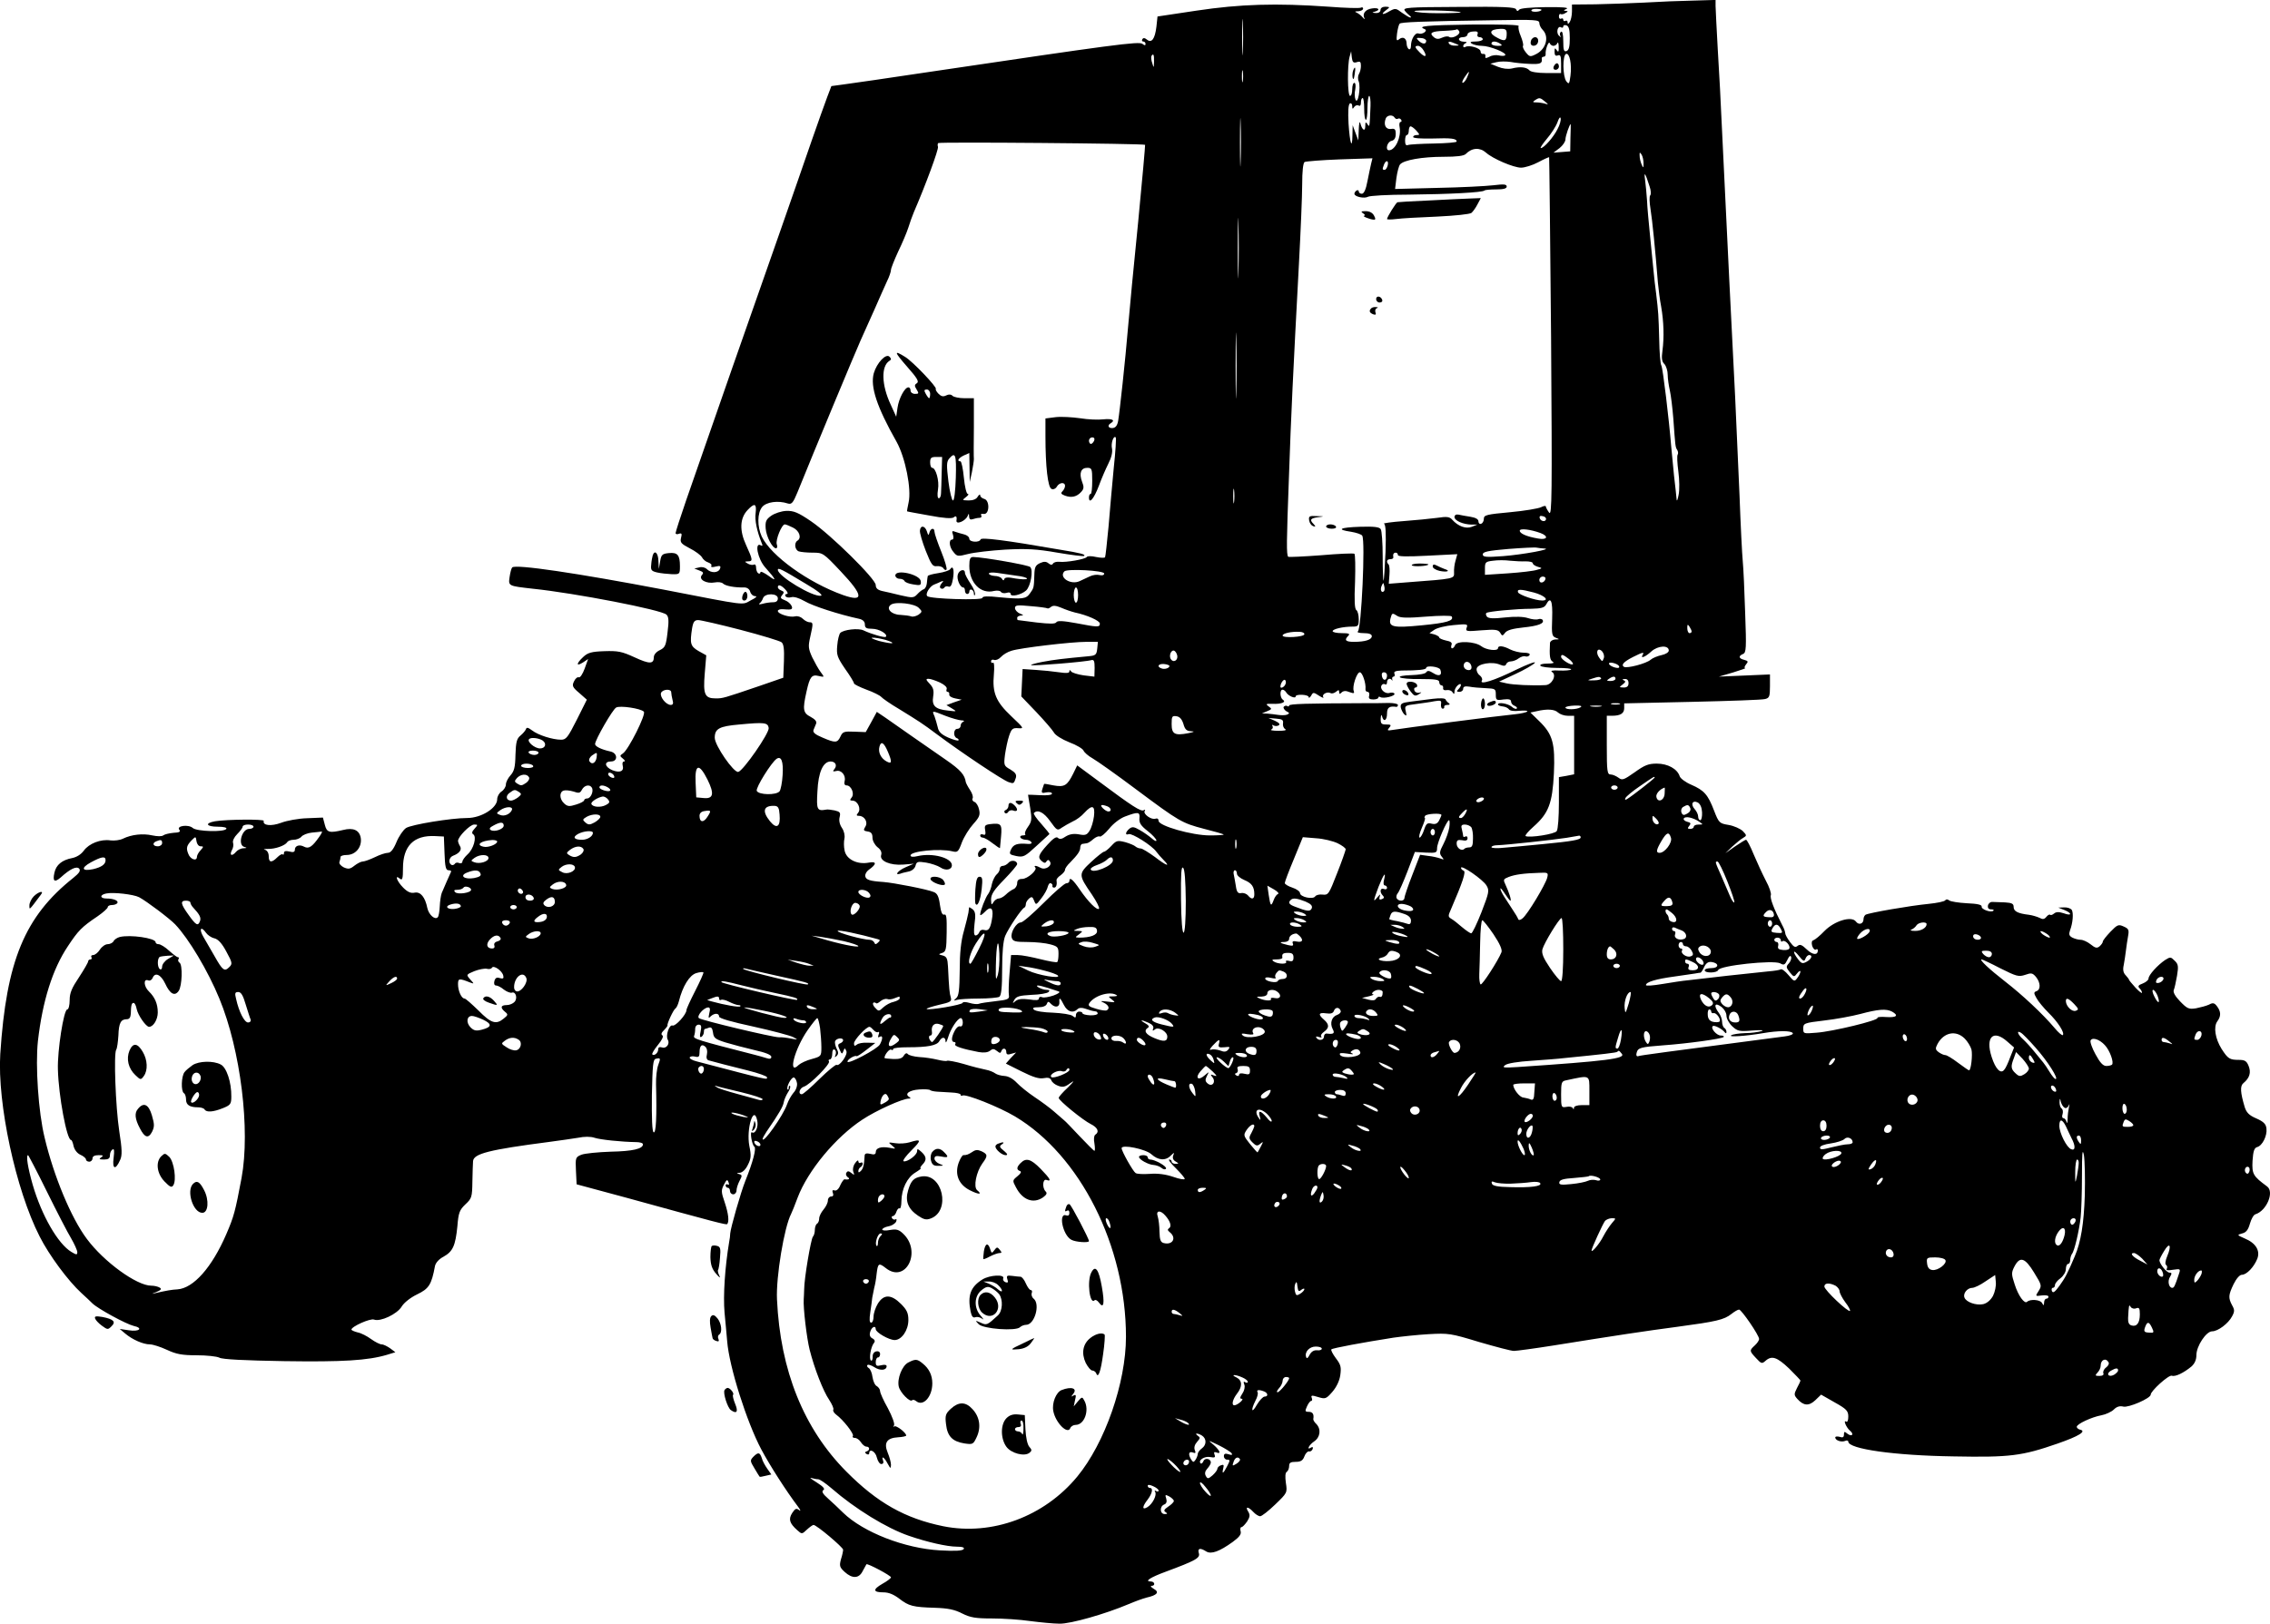 <?xml version="1.0" standalone="no"?>
<!DOCTYPE svg PUBLIC "-//W3C//DTD SVG 20010904//EN"
 "http://www.w3.org/TR/2001/REC-SVG-20010904/DTD/svg10.dtd">
<svg version="1.0" xmlns="http://www.w3.org/2000/svg"
 width="1043.354pt" height="746.49pt" viewBox="0 0 1043.354 746.49"
 preserveAspectRatio="xMidYMid meet">
<g transform="translate(-333.48,859.08) scale(0.1,-0.1)"
fill="#000000" stroke="none">
<path d="M10895 8579 c-66 -3 -168 -7 -227 -8 l-108 -1 0 -32 c0 -18 -5 -40
-10 -48 -7 -11 -10 -11 -10 -2 0 7 -4 10 -10 7 -5 -3 -10 -1 -10 5 0 6 -4 8
-10 5 -5 -3 -10 1 -10 10 0 9 4 14 8 11 4 -2 14 -1 22 5 13 7 13 9 0 10 -10 0
-9 3 5 9 13 6 -20 9 -95 8 -70 -1 -118 -5 -123 -12 -6 -8 -10 -7 -14 2 -4 10
-60 13 -264 11 -238 -1 -258 -3 -247 -18 7 -9 18 -19 23 -23 6 -4 6 -8 2 -8
-4 0 -21 10 -38 22 -29 22 -31 22 -60 6 -32 -19 -40 -13 -11 8 16 12 15 13 -5
14 -14 0 -23 -6 -23 -15 0 -9 -9 -15 -22 -14 -17 1 -19 2 -5 6 29 8 19 20 -12
15 -30 -4 -46 -24 -35 -45 3 -7 0 -5 -8 4 -7 9 -20 18 -28 22 -10 4 -8 6 8 6
12 1 22 6 22 12 0 5 -4 8 -9 5 -5 -4 -72 -2 -149 4 -242 17 -407 12 -607 -18
l-180 -27 -5 -47 c-7 -57 -22 -77 -44 -59 -10 8 -16 9 -21 1 -3 -5 -1 -10 4
-10 6 0 11 -5 11 -11 0 -8 -4 -8 -14 0 -15 13 -138 -4 -981 -129 -181 -27
-357 -53 -390 -57 l-59 -8 -19 -50 c-11 -28 -43 -120 -73 -205 -29 -85 -92
-265 -139 -400 -98 -278 -362 -1033 -436 -1248 -27 -78 -49 -147 -49 -152 0
-5 7 -7 16 -3 12 4 14 0 9 -19 -5 -21 0 -27 40 -48 26 -13 51 -32 56 -41 5
-10 18 -21 29 -24 11 -4 18 -11 14 -16 -3 -6 5 -7 20 -3 21 5 25 3 20 -10 -8
-20 -41 -21 -60 -2 -8 8 -23 12 -36 8 l-22 -5 23 -9 c19 -7 21 -11 11 -22 -15
-20 22 -40 60 -33 15 3 32 1 38 -5 11 -11 53 -19 98 -18 13 0 24 -8 27 -20 3
-11 13 -20 23 -20 11 0 3 -8 -20 -19 -43 -23 -9 -27 -401 49 -393 75 -681 118
-696 102 -4 -4 -9 -24 -12 -44 -6 -42 -6 -41 108 -54 193 -20 591 -97 613
-119 10 -9 12 -28 5 -81 -7 -61 -11 -70 -35 -82 -16 -7 -28 -21 -28 -32 0 -33
-20 -33 -89 -1 -59 27 -76 30 -139 28 -59 -2 -76 -7 -97 -27 -32 -30 -33 -45
-1 -25 l24 16 -16 -44 c-9 -25 -21 -43 -27 -40 -7 2 -16 -6 -22 -19 -10 -20
-7 -27 24 -53 l35 -31 -46 -92 c-41 -81 -49 -92 -72 -92 -39 0 -106 21 -134
43 -19 14 -25 15 -28 5 -3 -7 -14 -20 -25 -29 -17 -14 -21 -29 -23 -88 -1 -58
-6 -76 -23 -95 -11 -12 -21 -31 -21 -42 0 -10 -9 -25 -20 -32 -11 -7 -20 -23
-20 -36 0 -40 -73 -86 -138 -86 -72 0 -256 -30 -281 -46 -13 -9 -33 -38 -44
-65 -14 -34 -27 -49 -39 -49 -11 0 -38 -9 -60 -20 -23 -11 -48 -20 -56 -20 -8
0 -25 -9 -38 -19 -20 -16 -28 -17 -49 -8 -14 7 -23 18 -20 25 3 8 5 18 5 23 0
5 13 9 28 9 41 0 71 36 65 78 -6 36 -34 49 -81 37 -63 -15 -75 -12 -84 23 l-9
34 -72 -3 c-40 -1 -94 -11 -120 -21 -46 -17 -86 -13 -80 9 3 8 -169 7 -224 -2
-49 -9 -40 -25 13 -25 27 0 43 -4 39 -10 -10 -16 -136 -12 -154 4 -20 18 -77
10 -62 -8 7 -9 0 -13 -26 -14 -21 -2 -42 -7 -48 -12 -6 -5 -27 -5 -50 0 -44
10 -96 4 -135 -15 -14 -7 -39 -10 -57 -8 -45 7 -99 -14 -123 -47 -12 -17 -33
-30 -53 -34 -47 -9 -74 -31 -82 -67 -9 -40 0 -47 28 -23 45 41 74 54 86 41 7
-10 0 -20 -27 -42 -224 -178 -308 -382 -336 -810 -14 -227 71 -624 181 -839
44 -87 131 -204 192 -260 19 -17 41 -38 50 -47 25 -25 156 -96 190 -104 46
-10 26 -28 -23 -20 l-41 6 25 -21 c33 -28 83 -50 114 -50 13 0 48 -11 78 -25
43 -20 69 -25 136 -25 46 0 93 -5 105 -11 13 -8 118 -13 297 -16 271 -4 385 3
473 29 l39 12 -24 18 c-13 9 -30 18 -39 18 -8 0 -30 11 -48 24 -19 14 -46 28
-62 31 -16 4 -29 10 -29 13 0 14 87 53 104 46 29 -11 106 25 127 60 11 18 40
41 71 56 54 26 66 44 82 130 3 15 18 32 39 43 43 24 55 50 64 140 5 63 10 75
37 101 29 27 31 33 32 105 1 42 2 84 3 93 2 35 74 53 351 89 47 6 106 15 132
19 28 6 58 6 75 0 27 -9 124 -19 191 -20 17 0 32 -4 32 -10 0 -21 -47 -32
-148 -34 -59 -2 -120 -8 -135 -14 -27 -11 -28 -14 -25 -74 l3 -62 230 -62
c414 -114 457 -125 462 -121 10 11 6 48 -11 99 -17 49 -17 57 -4 82 12 24 16
26 21 12 4 -10 3 -15 -3 -11 -6 3 -10 1 -10 -4 0 -6 5 -11 10 -11 6 0 10 -7
10 -15 0 -8 7 -15 15 -15 8 0 15 8 15 18 0 9 6 29 14 44 13 24 12 27 -2 31
-13 4 -13 5 3 6 12 1 27 15 37 36 15 29 16 44 7 87 -15 79 20 192 36 118 7
-30 -9 -65 -24 -55 -11 6 0 -59 11 -66 10 -7 -6 -69 -41 -156 -22 -55 -68
-217 -70 -243 0 -8 -2 -26 -5 -40 -19 -114 -28 -245 -21 -324 5 -50 10 -109
12 -131 9 -117 90 -372 157 -498 40 -75 113 -189 168 -262 12 -16 15 -24 6
-17 -13 10 -18 8 -32 -13 -18 -28 -13 -47 23 -79 21 -19 22 -19 44 2 13 12 27
22 31 22 14 0 136 -103 136 -114 0 -6 -4 -26 -10 -44 -8 -30 -6 -37 17 -58 35
-32 66 -31 83 4 8 15 16 29 17 31 4 6 113 -52 113 -60 0 -4 -18 -18 -40 -30
-45 -26 -43 -39 6 -39 24 0 47 -10 72 -29 44 -34 63 -39 165 -42 59 -2 89 -8
124 -26 38 -19 62 -23 137 -23 50 0 129 -5 176 -12 47 -6 108 -12 135 -12 51
-1 211 45 315 89 30 13 69 27 85 31 49 11 60 25 33 40 -13 8 -17 13 -10 14 18
0 15 20 -4 20 -31 0 -2 19 69 45 137 51 159 63 152 85 -7 23 6 26 34 8 23 -14
61 0 122 44 30 22 40 35 36 49 -3 10 -1 19 4 19 5 0 16 12 26 26 13 21 14 30
5 45 -16 25 0 24 23 -1 10 -11 24 -20 32 -20 7 0 38 24 69 54 55 53 56 54 49
99 -4 28 -3 47 4 51 6 4 11 16 11 27 0 15 7 19 30 19 23 0 33 6 40 25 5 14 15
24 21 23 6 -2 14 3 17 11 3 8 0 11 -7 7 -23 -15 -10 12 14 28 28 19 33 56 10
80 -9 8 -15 19 -14 23 4 22 -3 33 -21 33 -17 0 -18 3 -8 25 6 14 15 25 19 25
5 0 6 6 3 14 -5 12 0 13 29 4 33 -10 37 -9 65 23 19 22 33 50 37 77 5 37 3 48
-20 78 -15 20 -24 38 -21 41 5 6 146 32 286 54 36 5 108 13 161 16 91 5 101 4
232 -36 76 -22 147 -41 160 -41 12 0 94 11 182 25 293 47 419 66 570 86 178
24 214 32 248 59 14 11 29 20 35 20 11 0 92 -118 92 -135 0 -7 -9 -20 -20 -30
-25 -23 -25 -25 6 -58 24 -26 27 -27 43 -13 29 26 53 18 109 -35 28 -28 52
-53 52 -55 0 -3 -7 -19 -16 -35 -14 -28 -14 -32 2 -50 29 -32 53 -33 82 -6
l27 26 63 -36 c54 -30 62 -39 62 -65 0 -17 -4 -27 -10 -23 -15 10 1 -28 18
-42 9 -7 13 -16 9 -19 -4 -4 -13 -1 -22 6 -12 10 -15 10 -15 -4 0 -13 -5 -16
-20 -11 -11 3 -20 2 -20 -3 0 -13 27 -23 45 -16 8 4 15 2 15 -3 0 -34 212 -64
484 -68 259 -5 314 2 478 59 98 34 135 57 103 64 -8 2 -15 8 -15 13 0 13 69
45 113 53 21 4 47 16 58 27 13 13 27 17 43 13 24 -6 126 38 126 55 0 17 83 92
97 87 16 -6 55 13 91 43 14 13 22 30 22 52 0 41 45 109 72 109 27 0 75 36 92
69 12 22 12 30 0 51 -18 34 -17 47 7 97 13 26 28 43 38 43 22 0 56 36 71 74
14 37 -7 72 -58 93 -36 16 -36 16 -12 23 18 4 28 16 36 45 6 21 17 41 25 43
52 16 88 103 54 128 -65 48 -70 57 -67 118 3 45 8 59 21 63 24 6 47 52 43 85
-2 21 -13 32 -47 47 -33 14 -45 27 -53 52 -20 67 -22 97 -6 110 29 24 36 49
24 79 -9 23 -18 28 -45 28 -42 0 -50 5 -79 50 -30 48 -38 102 -20 127 18 24
17 45 -1 69 -12 16 -19 18 -37 8 -13 -6 -40 -13 -60 -17 -33 -5 -40 -2 -73 32
-23 24 -33 42 -29 52 4 9 10 38 15 66 7 43 6 53 -11 69 -18 18 -20 18 -44 3
-34 -23 -76 -69 -76 -85 0 -7 -12 -17 -27 -23 -20 -7 -23 -13 -15 -21 7 -7 12
-16 12 -21 0 -5 -13 5 -30 23 -16 18 -30 34 -30 37 0 2 -7 11 -15 20 -11 11
-14 25 -9 47 3 17 8 47 10 66 2 19 7 49 10 67 5 28 3 34 -20 44 -24 11 -29 9
-61 -24 -19 -20 -35 -40 -35 -45 0 -5 -7 -15 -15 -22 -12 -10 -20 -8 -41 9
-15 12 -35 21 -46 21 -11 0 -28 5 -38 10 -15 8 -17 15 -11 33 13 33 17 80 8
95 -5 6 -20 12 -35 11 l-27 -1 28 -11 c37 -15 35 -29 -3 -15 -22 7 -34 7 -44
-1 -7 -6 -15 -9 -18 -6 -3 3 -11 -1 -18 -10 -9 -11 -17 -12 -31 -4 -11 5 -33
12 -49 14 -51 6 -70 16 -70 36 0 15 -8 19 -40 21 -22 1 -48 2 -57 2 -10 1 -19
-7 -21 -16 -2 -12 3 -18 14 -18 10 0 15 -3 11 -6 -10 -11 -57 6 -54 19 1 8
-19 13 -68 15 -38 2 -75 8 -81 13 -8 6 -14 6 -18 1 -3 -6 -39 -13 -78 -17 -83
-8 -274 -41 -289 -50 -5 -4 -9 -12 -9 -20 0 -22 -22 -29 -35 -11 -20 27 -99 3
-145 -44 -20 -21 -42 -39 -50 -42 -8 -2 -10 -11 -6 -26 4 -12 12 -20 17 -17 5
4 9 2 9 -4 0 -23 -24 -21 -50 4 -23 22 -32 26 -43 17 -11 -9 -18 -5 -35 18
-12 16 -22 34 -22 41 0 6 -6 23 -14 37 -38 74 -57 124 -52 137 3 8 -7 38 -23
67 -15 29 -40 83 -56 121 -15 37 -31 67 -35 67 -3 0 -26 -14 -51 -31 l-44 -31
31 30 c18 16 40 35 50 40 18 11 18 12 -1 32 -12 11 -41 24 -65 28 -42 7 -45 9
-67 66 -28 73 -45 93 -105 119 -26 11 -50 29 -53 39 -11 34 -55 58 -105 58
-39 0 -56 -7 -102 -40 -50 -35 -57 -38 -74 -25 -11 8 -27 15 -36 15 -16 0 -18
13 -18 135 l0 135 24 0 c39 0 56 11 56 35 l0 22 313 7 c171 4 322 9 335 13 19
5 22 11 22 59 l0 54 -117 -5 -118 -5 65 19 c36 11 61 20 56 20 -5 1 -3 8 4 17
11 13 10 16 -8 21 -26 6 -28 18 -6 27 15 6 16 26 10 189 -3 100 -8 207 -11
237 -3 30 -10 168 -15 305 -6 138 -15 340 -20 450 -11 205 -42 845 -60 1220
-5 116 -14 287 -20 380 -5 94 -10 183 -10 198 l0 28 -102 -3 c-57 -1 -157 -5
-223 -9z m-1848 -226 c-2 -38 -3 -7 -3 67 0 74 1 105 3 68 2 -38 2 -98 0 -135z
m1002 181 c2 -2 -43 -4 -102 -4 -58 0 -108 4 -111 9 -5 8 204 3 213 -5z m371
12 c0 -9 -40 -13 -46 -5 -3 5 6 9 20 9 14 0 26 -2 26 -4z m-10 -61 c0 -9 7
-23 15 -31 31 -31 17 -87 -28 -111 -29 -15 -32 -14 -49 7 -10 12 -16 26 -13
30 3 4 -2 24 -10 44 -9 20 -13 41 -10 47 4 6 -75 8 -219 7 -206 -3 -249 -7
-213 -21 17 -7 -11 -27 -29 -20 -15 5 -34 -27 -34 -57 0 -12 -4 -18 -10 -15
-5 3 -10 15 -10 25 0 25 -17 35 -35 20 -11 -9 -13 -5 -9 27 3 21 8 41 12 45 7
7 94 11 445 16 177 3 197 2 197 -13z m140 -70 c0 -38 -4 -55 -15 -59 -12 -4
-15 4 -15 45 0 31 -4 48 -10 44 -6 -4 -7 -12 -4 -18 5 -9 4 -9 -6 0 -14 13 -6
48 10 38 5 -3 10 -2 10 4 0 6 7 8 15 5 11 -4 15 -21 15 -59z m-523 10 c-12 -7
-26 -8 -31 -4 -5 4 -19 3 -32 -3 -17 -8 -27 -8 -39 2 -23 19 -11 27 47 29 28
1 54 4 57 6 2 3 8 0 12 -7 5 -7 -1 -16 -14 -23z m233 11 c0 -33 -9 -37 -41
-20 -44 22 -39 40 11 42 25 1 30 -3 30 -22z m-134 -2 c-3 -8 1 -14 9 -14 8 0
15 -4 15 -10 0 -5 -15 -10 -32 -10 -25 0 -29 -3 -18 -10 8 -5 29 -10 46 -10
36 0 117 -33 107 -43 -3 -4 -16 -4 -29 -1 -12 3 -32 1 -43 -6 -17 -8 -21 -8
-19 2 2 7 -3 12 -9 11 -7 -2 -13 3 -13 11 0 16 -53 31 -70 21 -5 -3 -10 -2
-10 4 0 5 6 12 13 14 6 3 2 6 -10 6 -28 1 -31 21 -3 21 11 0 20 6 20 13 0 6
12 13 26 13 18 2 24 -2 20 -12z m-236 -31 c0 -17 -18 -16 -35 1 -12 12 -11 14
10 12 14 0 25 -7 25 -13z m135 -13 c19 -8 19 -9 -2 -9 -12 -1 -25 4 -28 9 -7
12 2 12 30 0z m205 0 c12 -8 9 -10 -12 -10 -16 0 -28 5 -28 10 0 13 20 13 40
0z m245 -10 c7 0 16 6 18 13 3 6 6 -1 6 -18 1 -23 -2 -26 -9 -15 -8 12 -10 11
-10 -7 0 -16 4 -21 15 -17 12 5 15 -3 15 -37 l0 -44 -68 0 c-39 0 -71 5 -77
12 -13 15 -42 19 -81 9 -19 -4 -43 -1 -65 8 l-34 14 28 7 c15 4 45 4 65 1 20
-4 61 -8 90 -9 47 -2 57 2 53 26 0 4 4 7 9 7 6 0 10 6 9 13 -2 19 14 63 19 49
2 -6 10 -12 17 -12z m-597 -21 c18 -29 8 -35 -17 -10 -24 24 -26 31 -8 31 7 0
18 -9 25 -21z m-307 -54 c15 5 19 2 19 -17 0 -13 -4 -29 -9 -37 -5 -8 -6 -24
-1 -35 10 -28 -4 -109 -15 -83 -4 10 -5 31 -1 47 3 17 1 30 -4 30 -6 0 -10
-13 -10 -30 0 -16 -4 -30 -10 -30 -12 0 -13 142 -2 180 l7 25 3 -28 c3 -22 7
-27 23 -22z m982 -63 c-5 -38 -7 -40 -19 -25 -17 23 -18 120 -1 126 16 5 27
-47 20 -101z m-1914 66 c-1 -31 -1 -31 -8 -8 -5 14 -6 28 -4 33 9 15 13 6 12
-25z m408 -90 c-2 -13 -4 -3 -4 22 0 25 2 35 4 23 2 -13 2 -33 0 -45z m1031
17 c-6 -14 -15 -25 -20 -25 -5 0 -1 11 8 25 9 14 18 25 20 25 2 0 -2 -11 -8
-25z m-444 -132 c-4 -99 -4 -99 -14 -83 -8 12 -10 10 -10 -9 0 -28 -15 -18
-23 14 -3 11 -6 -2 -7 -30 l-2 -50 -13 35 -13 35 -1 -44 c-1 -72 -12 -40 -18
52 -3 55 -1 87 6 92 6 3 11 -2 11 -12 0 -14 2 -15 9 -4 5 7 14 10 20 7 7 -5
11 1 11 13 0 12 3 21 8 21 4 0 7 -23 7 -50 0 -27 3 -50 8 -50 4 0 7 25 7 55 0
30 4 55 8 55 4 0 7 -21 6 -47z m802 21 c17 -14 17 -15 1 -10 -10 3 -28 6 -40
6 -18 0 -19 2 -7 10 20 13 23 13 46 -6z m-1399 -276 c-1 -51 -3 -12 -3 87 0
99 2 141 3 93 2 -48 2 -129 0 -180z m708 202 c4 -6 10 -8 15 -5 5 3 11 1 15
-5 3 -5 2 -10 -3 -10 -5 0 -7 -11 -4 -25 8 -45 -20 -105 -49 -105 -18 0 -9 38
11 43 14 3 20 14 20 32 0 21 -4 26 -22 23 -24 -3 -35 19 -24 48 6 16 32 19 41
4z m749 -52 c-18 -37 -63 -88 -77 -88 -5 0 8 19 27 42 20 23 42 57 49 76 7 20
13 28 15 19 2 -9 -4 -31 -14 -49z m59 -40 l-1 -63 -38 -3 -39 -3 28 21 c15 12
27 30 27 40 0 15 19 70 24 70 1 0 0 -28 -1 -62z m-708 32 c16 -18 16 -20 2
-20 -10 0 -17 -4 -17 -9 0 -6 38 -8 88 -7 88 3 112 0 112 -14 0 -4 -47 -8
-105 -9 -58 -1 -112 -4 -119 -7 -9 -4 -13 3 -13 20 0 14 3 26 8 26 5 0 9 9 9
20 0 11 4 20 8 20 5 0 17 -9 27 -20z m-1247 -65 c1 -1 -13 -161 -32 -356 -20
-195 -40 -410 -46 -479 -13 -156 -39 -395 -46 -435 -4 -21 -12 -31 -25 -32
-20 -2 -26 12 -9 22 23 14 7 22 -33 18 -24 -3 -72 -1 -108 5 -36 5 -86 8 -112
5 l-47 -6 0 -82 c0 -138 11 -236 28 -242 8 -4 19 1 24 10 11 20 38 23 38 4 0
-7 -5 -18 -12 -25 -9 -9 -6 -13 12 -20 30 -11 54 -5 74 17 13 14 14 23 4 48
-14 38 -5 63 24 63 21 0 23 -4 23 -60 0 -33 -3 -60 -7 -60 -5 0 -8 -7 -8 -16
0 -33 23 -6 45 52 12 33 32 79 44 103 14 27 20 52 17 69 -6 25 7 62 17 52 3
-3 -1 -66 -9 -140 -7 -74 -18 -196 -24 -270 -7 -74 -14 -138 -16 -141 -2 -4
-21 -3 -41 1 -21 5 -40 5 -43 0 -6 -10 -96 -26 -127 -22 -12 1 -24 -2 -28 -8
-5 -8 -11 -7 -21 1 -11 9 -21 9 -39 1 -21 -10 -25 -19 -26 -54 -2 -59 -2 -60
-20 -85 -18 -26 -34 -28 -141 -18 -53 6 -78 5 -78 -3 0 -12 -240 -5 -253 8
-11 10 12 47 33 54 8 3 22 9 30 13 13 5 13 4 2 -9 -8 -10 -9 -19 -3 -22 5 -4
12 -2 16 3 3 6 12 8 19 5 10 -4 16 7 21 36 7 41 0 64 -13 44 -4 -6 -28 -14
-54 -18 -27 -4 -49 -10 -49 -14 -1 -4 -3 -18 -4 -32 -1 -13 -8 -26 -14 -28 -7
-2 -20 -12 -30 -23 -16 -17 -21 -18 -77 -5 -32 8 -71 17 -86 20 -20 5 -28 13
-28 27 0 28 -206 231 -297 293 -60 41 -80 49 -114 48 -23 -1 -53 -11 -69 -22
-24 -17 -28 -26 -26 -58 3 -39 31 -92 48 -92 5 0 7 9 3 19 -6 20 23 91 37 91
5 0 22 -7 38 -15 30 -15 40 -48 20 -60 -16 -10 -12 -42 6 -49 9 -3 37 -6 64
-6 47 0 49 -1 129 -86 105 -111 108 -143 11 -109 -160 57 -331 180 -374 269
-21 46 -21 108 2 136 19 23 73 31 118 16 17 -5 24 2 44 51 75 186 267 647 290
698 15 33 44 98 65 145 20 47 46 103 56 126 11 22 19 46 19 54 0 7 15 45 33
84 19 39 40 89 47 111 7 22 18 54 25 70 53 122 115 290 111 301 -2 6 -2 14 1
17 5 6 945 -2 951 -8z m1567 -36 c31 -28 127 -69 161 -69 17 0 53 11 79 25 26
14 49 24 50 23 1 -2 5 -374 9 -828 5 -731 4 -823 -9 -806 -8 11 -15 24 -15 28
0 5 -10 3 -22 -3 -12 -6 -76 -17 -142 -23 -108 -10 -121 -13 -121 -30 0 -11
-6 -21 -12 -23 -7 -3 -13 2 -13 11 0 10 -13 17 -37 21 -21 3 -46 8 -55 10 -11
2 -18 -3 -18 -11 0 -17 39 -34 78 -35 l27 0 -25 -10 c-27 -11 -63 2 -90 32
-12 14 -24 16 -70 9 -30 -4 -100 -11 -155 -15 -55 -4 -95 -10 -89 -12 8 -3 10
-43 7 -131 -3 -70 -7 -129 -9 -131 -2 -2 -4 47 -4 110 0 63 -4 120 -9 127 -6
10 -31 13 -95 11 -94 -3 -111 -13 -41 -23 24 -4 48 -12 51 -18 15 -23 -4 -430
-20 -440 -6 -4 6 -8 27 -8 25 0 37 -5 37 -14 0 -16 -30 -26 -82 -26 -39 0 -46
8 -26 28 9 9 3 12 -30 12 -23 0 -42 4 -42 9 0 10 48 21 91 21 26 0 29 3 29 34
0 19 -5 38 -11 42 -8 5 -10 44 -6 131 2 67 1 125 -3 128 -5 3 -74 0 -154 -7
-80 -6 -148 -9 -150 -7 -9 8 -8 67 3 364 10 291 19 477 46 982 8 149 15 314
15 366 0 59 4 98 11 103 6 3 79 9 161 12 l151 5 -6 -24 c-3 -13 -11 -50 -17
-81 -7 -38 -16 -58 -26 -58 -8 0 -14 5 -14 11 0 5 -4 7 -10 4 -5 -3 -10 -10
-10 -15 0 -14 46 -23 62 -14 7 5 92 10 188 10 189 2 339 10 348 19 3 3 27 5
54 5 33 0 48 4 48 13 0 11 -13 12 -62 6 -35 -4 -150 -10 -257 -12 l-194 -5 6
50 c4 28 11 56 17 63 17 20 101 35 200 35 61 0 93 4 102 13 28 29 65 31 93 6z
m724 -49 c0 -23 -1 -23 -9 -5 -5 11 -9 29 -9 40 -1 17 1 17 9 5 5 -8 9 -26 9
-40z m-1176 -10 c-3 -11 -9 -20 -14 -20 -11 0 -11 3 -3 24 9 23 23 20 17 -4z
m1204 -97 c6 -17 7 -35 3 -40 -5 -4 -4 -33 1 -63 8 -49 22 -188 34 -339 3 -30
9 -80 15 -110 12 -69 14 -141 6 -202 -5 -35 -3 -51 9 -62 8 -9 15 -31 15 -49
0 -18 5 -51 10 -73 5 -22 12 -80 16 -130 9 -126 9 -130 18 -143 4 -7 5 -16 2
-21 -4 -5 -2 -40 3 -78 5 -37 6 -86 1 -108 -4 -22 -8 -31 -9 -20 -1 11 -6 61
-12 110 -5 50 -11 110 -13 135 -10 123 -38 357 -45 370 -5 8 -9 62 -10 120 -3
113 -4 126 -14 210 -4 30 -10 78 -12 105 -3 28 -10 100 -16 160 -6 61 -13 134
-14 164 -2 30 -6 73 -9 95 -6 42 1 32 21 -31z m-1890 -395 c-1 -62 -3 -12 -3
112 0 124 2 174 3 113 2 -62 2 -164 0 -225z m-10 -550 c-1 -68 -3 -13 -3 122
0 135 2 190 3 123 2 -68 2 -178 0 -245z m-653 -223 c-4 -8 -10 -15 -15 -15 -5
0 -9 7 -9 15 0 8 7 15 15 15 9 0 12 -6 9 -15z m643 -282 c-2 -16 -4 -3 -4 27
0 30 2 43 4 28 2 -16 2 -40 0 -55z m-2199 -50 c-5 -34 6 -84 27 -137 6 -13 5
-17 -2 -13 -32 20 -16 -63 20 -102 49 -55 54 -67 15 -38 -21 15 -38 23 -38 17
0 -6 -4 -8 -10 -5 -5 3 -10 15 -10 26 0 11 -4 17 -10 14 -5 -3 -18 -1 -27 4
-17 10 -17 10 0 11 23 0 22 7 -9 75 -31 67 -29 123 7 161 32 34 42 30 37 -13z
m3633 -28 c-1 -15 -24 -12 -29 3 -3 9 2 13 12 10 10 -1 17 -7 17 -13z m-25
-65 c39 -15 30 -33 -12 -25 -53 9 -84 23 -84 36 0 12 50 6 96 -11z m17 -71
c42 -2 -99 -28 -190 -35 -79 -6 -93 -4 -93 8 0 12 24 17 118 25 64 5 123 8
130 6 8 -2 23 -3 35 -4z m-673 -30 c0 -7 41 -8 136 -3 l137 7 -8 -29 c-5 -16
-8 -41 -7 -55 1 -29 4 -29 -211 -45 l-89 -7 3 41 c2 23 0 44 -4 48 -12 12 -8
24 8 24 8 0 14 3 14 8 -3 14 1 22 11 22 6 0 10 -5 10 -11z m588 -29 c17 0 32
-3 32 -9 0 -5 10 -12 23 -16 22 -6 22 -7 -4 -14 -14 -5 -74 -12 -132 -16
l-107 -7 0 30 c0 28 3 31 38 35 20 3 55 3 77 0 22 -2 55 -4 73 -3z m-3308
-104 c53 -31 79 -52 68 -54 -37 -7 -198 90 -198 119 0 12 19 2 130 -65z m1370
48 c0 -7 -8 -10 -21 -7 -11 3 -31 1 -45 -6 -13 -6 -34 -16 -47 -22 -41 -19
-97 17 -70 45 13 13 183 4 183 -10z m2028 -26 c-6 -18 -28 -21 -28 -4 0 9 7
16 16 16 9 0 14 -5 12 -12z m-742 -55 c-11 -11 -19 6 -11 24 8 17 8 17 12 0 3
-10 2 -21 -1 -24z m-2751 7 c11 -12 13 -20 6 -20 -7 0 -9 -5 -6 -10 4 -6 15
-8 26 -5 12 4 36 -3 62 -18 37 -22 157 -61 250 -81 18 -4 27 -13 27 -26 0 -16
7 -20 34 -20 31 0 74 -25 62 -37 -5 -5 -65 12 -103 30 -24 11 -91 3 -106 -12
-5 -5 -12 -31 -14 -58 -4 -43 0 -54 36 -107 23 -32 41 -62 41 -67 0 -4 26 -17
58 -29 31 -11 62 -27 67 -33 6 -7 43 -33 84 -57 89 -55 104 -64 172 -115 114
-85 304 -212 330 -220 23 -8 24 -7 33 20 4 15 -2 24 -25 38 -30 17 -31 19 -25
68 4 27 12 67 19 87 11 32 16 37 42 35 28 -2 26 0 -32 55 -71 67 -88 108 -80
193 3 34 1 57 -4 53 -5 -3 -9 0 -9 6 0 7 6 10 14 7 8 -3 22 3 31 13 10 11 31
24 49 29 39 13 274 41 344 41 l53 0 -3 -31 c-3 -28 -7 -32 -38 -35 -117 -11
-161 -16 -213 -26 -32 -6 -56 -13 -53 -15 4 -5 253 15 277 23 12 3 15 -4 15
-36 l-1 -40 -50 6 c-27 4 -53 12 -57 18 -6 8 -8 8 -8 0 0 -8 -15 -9 -47 -4
-27 4 -75 9 -108 11 l-60 4 -3 -63 -3 -63 69 -72 c38 -40 74 -82 81 -94 6 -12
36 -31 71 -45 33 -12 62 -30 65 -38 3 -8 22 -25 42 -36 21 -12 110 -75 198
-141 201 -150 212 -156 315 -183 47 -12 87 -23 89 -26 2 -2 -26 -4 -63 -4 -82
0 -236 44 -236 67 0 9 -6 13 -14 10 -18 -7 -58 21 -50 35 4 7 2 8 -4 4 -13 -8
-53 18 -206 132 l-100 74 -19 -39 c-27 -54 -40 -62 -90 -53 -23 5 -43 8 -43 7
-1 -1 -4 -12 -8 -23 -6 -19 -3 -21 19 -16 14 2 25 0 25 -6 0 -6 -22 -9 -55 -7
-30 2 -55 2 -55 2 0 -1 4 -28 10 -61 8 -52 7 -62 -10 -86 -11 -15 -17 -30 -13
-34 3 -3 -1 -6 -11 -6 -9 0 -14 -4 -11 -10 3 -5 15 -10 25 -10 10 0 22 -5 25
-11 4 -6 -2 -9 -17 -8 -47 4 -65 -2 -76 -25 -10 -22 -8 -24 25 -31 32 -6 39
-2 91 46 32 29 59 54 60 55 2 1 -15 22 -37 47 -22 24 -38 47 -34 50 17 18 46
3 75 -38 30 -42 33 -44 52 -30 12 8 35 21 51 29 17 7 41 25 54 40 36 39 50 34
44 -16 -3 -24 -12 -54 -20 -66 -12 -20 -20 -23 -50 -17 -24 4 -42 1 -60 -10
-17 -12 -28 -14 -36 -6 -7 7 -22 -3 -48 -32 -42 -46 -46 -59 -25 -76 11 -9 16
-9 21 0 6 8 10 8 16 -2 11 -18 -21 -40 -43 -28 -20 11 -34 12 -25 2 12 -11
-35 -53 -60 -53 -16 0 -23 -6 -23 -20 0 -11 -8 -24 -17 -27 -9 -4 -25 -15 -35
-25 -10 -10 -25 -18 -33 -18 -7 0 -19 -8 -24 -17 -9 -15 -10 -13 -11 12 0 24
13 44 60 92 33 34 60 66 60 71 0 17 -28 21 -40 6 -7 -8 -19 -14 -26 -14 -8 0
-14 -6 -14 -14 0 -7 -6 -19 -14 -25 -8 -7 -18 -27 -22 -44 -3 -18 -11 -38 -17
-46 -12 -14 -37 -79 -37 -95 0 -6 9 0 21 12 26 28 40 20 35 -21 -7 -51 -16
-68 -36 -62 -11 3 -20 0 -24 -10 -3 -8 -11 -15 -17 -15 -8 0 -9 16 -5 53 6 42
4 56 -8 67 -9 7 -16 11 -17 9 0 -2 -2 -13 -3 -24 -2 -11 -11 -49 -21 -85 -13
-45 -19 -100 -19 -180 -1 -89 -4 -118 -16 -128 -13 -12 -13 -13 3 -8 10 3 55
6 100 6 45 0 88 4 95 8 9 6 13 42 13 128 0 77 5 130 14 152 15 35 75 125 88
130 4 2 7 9 7 17 0 7 7 18 15 25 12 10 16 8 23 -10 8 -21 9 -21 34 12 14 18
27 42 29 53 3 11 9 18 14 15 6 -3 9 -8 7 -12 -1 -5 2 -8 8 -8 10 0 14 15 11
34 -1 5 7 15 19 23 11 8 20 19 20 25 0 6 10 21 23 33 36 37 47 53 47 70 0 8 5
16 10 16 6 1 14 2 20 3 5 0 19 9 30 19 12 10 25 15 30 12 4 -3 24 13 43 36 19
24 51 48 73 56 61 23 69 21 66 -8 -2 -21 6 -34 38 -59 22 -17 40 -37 40 -43 0
-6 -10 -1 -22 10 -13 11 -37 28 -55 38 -26 15 -34 16 -47 6 -19 -16 -21 -32
-3 -25 15 5 106 -52 126 -80 8 -11 23 -28 34 -39 34 -34 13 -27 -40 14 -29 21
-58 39 -65 39 -8 0 -18 4 -24 9 -5 5 -26 14 -47 20 -36 9 -41 8 -64 -17 -14
-15 -29 -27 -34 -27 -4 0 -31 -21 -59 -47 -59 -55 -59 -59 3 -149 22 -33 37
-62 33 -66 -9 -9 -50 32 -88 88 -32 47 -48 60 -48 39 0 -5 -6 -10 -14 -10 -8
0 -54 -40 -104 -90 -49 -49 -96 -90 -105 -90 -21 0 -49 -47 -42 -70 5 -17 16
-20 73 -20 37 0 84 -5 105 -11 33 -9 37 -13 37 -43 0 -18 -2 -35 -6 -38 -3 -3
-37 3 -77 13 -40 10 -86 19 -104 19 l-31 0 -7 -83 c-4 -45 -5 -91 -3 -102 3
-17 -5 -21 -61 -27 -35 -4 -70 -9 -77 -12 -7 -3 -27 -1 -43 4 -17 5 -31 5 -31
1 0 -10 -158 -36 -166 -29 -2 3 23 11 56 19 54 12 60 16 55 34 -6 19 -8 39
-13 143 -2 36 -6 45 -24 50 -21 5 -21 6 -2 12 17 6 19 17 20 94 1 68 -1 86
-11 82 -9 -3 -15 10 -20 45 -5 38 -12 53 -29 59 -28 12 -181 42 -231 46 -62 4
-80 10 -83 26 -2 9 5 22 16 30 37 26 37 40 0 33 -53 -10 -103 15 -111 55 -4
18 -4 42 -1 55 3 14 -1 34 -11 49 -11 16 -15 35 -11 50 5 21 2 25 -23 31 -15
3 -32 5 -37 4 -44 -8 -47 -2 -42 84 4 88 26 136 60 137 23 0 32 -18 18 -35 -9
-11 -7 -12 8 -9 23 7 46 -20 39 -46 -3 -13 0 -20 9 -20 21 0 38 -38 23 -56 -9
-11 -8 -14 4 -14 24 0 41 -38 26 -56 -9 -11 -8 -14 4 -14 25 0 43 -29 29 -50
-10 -16 -8 -19 11 -22 16 -2 22 -10 22 -28 0 -14 10 -33 23 -44 15 -11 21 -24
17 -36 -9 -27 42 -49 102 -44 l48 4 -37 -16 c-35 -15 -55 -39 -25 -30 6 3 24
7 38 10 16 3 29 15 32 27 5 19 10 20 49 14 23 -4 53 -14 65 -22 25 -17 53 -11
53 10 0 34 -89 58 -157 42 -21 -5 -33 -4 -33 3 0 20 135 33 192 19 24 -6 28
-3 44 41 10 26 34 64 52 84 28 31 33 42 27 67 -3 16 -13 32 -21 35 -9 3 -12
11 -9 16 4 6 -1 23 -11 38 -10 15 -19 32 -20 37 -5 34 -24 56 -92 103 -42 29
-113 78 -157 109 -44 31 -98 69 -120 84 l-40 27 -25 -46 -26 -47 -52 2 c-47 2
-54 0 -64 -22 -14 -30 -23 -31 -83 -5 -34 14 -45 24 -41 35 3 8 9 21 12 29 4
10 -5 20 -25 31 -35 18 -38 33 -19 117 15 68 24 79 56 71 27 -6 27 -6 9 18
-10 13 -27 44 -39 68 -18 40 -19 50 -9 94 14 62 14 67 -3 67 -8 0 -22 7 -31
16 -9 9 -24 14 -36 11 -24 -6 -79 11 -79 25 0 5 10 9 23 8 12 -1 27 -2 34 -1
20 2 2 32 -24 42 -21 8 -23 12 -13 24 10 12 9 16 -4 21 -9 3 -16 10 -16 15 0
15 16 10 35 -11z m1345 -25 c0 -19 -4 -35 -10 -35 -5 0 -10 16 -10 35 0 19 5
35 10 35 6 0 10 -16 10 -35z m2094 12 c49 -13 75 -37 39 -37 -31 0 -107 26
-111 38 -5 15 11 15 72 -1z m-3474 -27 c0 -12 -7 -18 -22 -18 -13 0 -34 -3
-48 -7 -14 -4 -20 -3 -14 2 6 4 13 15 16 24 9 24 68 23 68 -1z m3559 -92 c-3
-73 -1 -82 16 -89 19 -7 19 -8 -2 -8 -13 -1 -23 -8 -24 -16 -3 -59 -1 -78 12
-86 10 -6 3 -9 -24 -9 -23 0 -36 -4 -32 -10 3 -5 38 -10 77 -10 39 0 68 -3 64
-7 -3 -4 -28 -6 -54 -5 -32 2 -43 -1 -33 -7 22 -14 -1 -59 -31 -60 -62 -3
-147 1 -178 8 l-35 8 75 35 c41 19 81 42 89 51 7 9 -31 -5 -85 -31 -101 -50
-171 -72 -158 -50 4 6 -1 17 -10 24 -10 7 -16 21 -14 31 4 22 71 34 107 18 18
-7 25 -7 29 3 2 6 11 12 21 12 9 0 26 6 36 14 11 8 25 12 31 9 7 -2 15 0 19 6
4 7 -6 11 -27 11 -18 0 -46 7 -62 15 -32 17 -56 19 -56 6 0 -15 -54 -9 -77 9
-29 22 -111 26 -120 5 -3 -8 -9 -15 -14 -15 -4 0 -6 7 -3 15 5 11 -3 17 -25
21 -17 4 -31 10 -31 14 0 4 -10 10 -22 14 l-23 6 22 15 c12 9 53 19 89 22 62
6 67 5 60 -12 -6 -17 -1 -18 69 -12 63 5 76 3 85 -11 9 -16 11 -16 23 0 9 12
36 19 83 24 68 7 99 18 89 35 -3 4 -12 6 -20 3 -8 -3 -29 -1 -47 5 -21 7 -59
8 -106 3 -53 -6 -75 -5 -83 4 -5 7 -6 14 -2 17 11 7 138 19 206 19 46 1 60 5
68 19 21 40 31 19 28 -63z m-2911 48 c16 -16 16 -18 -1 -31 -11 -7 -26 -11
-34 -8 -8 3 -31 6 -50 7 -42 1 -68 30 -43 47 22 15 109 5 128 -15z m591 -2 c2
-2 10 1 17 7 9 7 22 6 46 -4 18 -8 47 -18 63 -22 57 -12 115 -38 115 -51 0
-18 -10 -17 -110 2 -60 11 -85 12 -90 4 -5 -8 -29 -8 -91 -1 -46 6 -85 11 -86
11 -2 0 -3 5 -3 10 0 6 8 10 18 11 13 0 12 2 -5 9 -13 5 -23 17 -23 25 0 14
10 15 73 9 39 -3 74 -8 76 -10z m1610 -36 c14 -8 48 -9 131 -2 62 5 114 5 117
1 12 -20 -23 -30 -137 -41 -133 -13 -154 -8 -144 32 7 26 8 26 33 10z m-3020
-63 c96 -25 181 -51 188 -57 10 -8 13 -32 11 -87 l-3 -76 -110 -38 c-167 -57
-168 -57 -201 -57 -50 0 -58 18 -50 114 l7 84 -36 20 c-37 22 -40 34 -29 105
5 29 11 37 28 37 11 0 99 -20 195 -45z m4371 -7 c0 -5 -4 -8 -10 -8 -5 0 -10
10 -10 23 0 18 2 19 10 7 5 -8 10 -18 10 -22z m-1780 -13 c0 -13 -100 -19
-100 -6 0 10 40 19 78 17 12 0 23 -5 22 -11z m-1925 -26 c22 -7 36 -13 30 -15
-5 -2 -32 3 -60 10 -27 8 -41 15 -30 15 11 1 38 -4 60 -10z m3600 -49 c0 -8
-14 -17 -33 -21 -18 -4 -41 -13 -50 -21 -20 -18 -109 -41 -123 -33 -14 9 -2
23 41 45 44 22 54 25 45 10 -12 -19 12 -10 40 16 30 27 80 30 80 4z m-299 -36
c-6 -16 -7 -16 -20 2 -19 25 -9 51 12 31 8 -9 12 -23 8 -33z m-1962 19 c9 -22
-10 -41 -25 -26 -13 13 -5 43 10 43 5 0 12 -8 15 -17z m1802 -22 c13 -10 21
-21 18 -24 -8 -7 -54 22 -54 34 0 14 9 11 36 -10z m-448 -34 c2 -10 -3 -17
-12 -17 -18 0 -29 16 -21 31 9 14 29 6 33 -14z m678 2 c3 -5 1 -9 -5 -9 -17 0
-41 12 -41 20 0 10 38 1 46 -11z m-2066 0 c0 -10 -23 -17 -37 -11 -23 8 -14
22 12 20 14 -1 25 -6 25 -9z m1245 -17 c10 -26 -6 -33 -32 -16 -19 12 -27 13
-33 4 -4 -7 -33 -12 -68 -13 -35 -1 -58 -5 -53 -10 5 -5 48 -9 95 -8 69 0 86
-3 86 -14 0 -8 5 -15 10 -15 6 0 9 -6 8 -12 -2 -8 5 -12 16 -10 10 2 23 -2 27
-10 7 -10 9 -9 9 3 0 9 7 22 15 29 18 15 20 -1 3 -18 -9 -9 -8 -12 5 -12 9 0
17 6 17 14 0 10 8 13 28 10 15 -3 48 -6 75 -7 44 -2 47 -3 47 -29 0 -26 2 -28
35 -23 25 3 35 0 35 -9 0 -8 7 -17 16 -20 9 -4 14 -9 10 -13 -3 -3 -14 0 -23
9 -19 15 -63 22 -63 10 0 -4 10 -8 22 -9 11 -1 24 -7 28 -13 4 -7 24 -10 48
-7 23 2 39 1 37 -3 -3 -4 -28 -10 -57 -13 -66 -6 -523 -65 -562 -72 -24 -4
-27 -3 -16 10 11 13 8 15 -14 15 -22 0 -26 4 -25 28 1 16 3 20 6 10 7 -29 23
-20 23 12 0 28 11 36 43 31 4 0 7 3 7 9 0 5 -19 9 -42 9 -24 -1 -72 -1 -108
-1 -266 -1 -350 -3 -350 -11 0 -4 -4 -6 -9 -2 -5 3 -12 1 -16 -4 -3 -5 3 -14
12 -20 16 -8 16 -10 3 -16 -9 -3 -27 -3 -40 -1 -14 2 -36 5 -50 6 l-25 1 24
10 c22 9 23 11 7 22 -15 11 -13 13 18 12 40 -2 65 8 47 19 -13 9 -15 46 -1 46
5 0 13 -6 17 -13 9 -16 43 -30 43 -18 0 12 60 9 60 -3 0 -6 5 -3 11 6 9 17 11
17 37 0 14 -9 23 -12 19 -6 -8 13 19 27 34 18 6 -3 16 0 24 6 12 10 15 10 15
-1 0 -10 3 -10 11 -2 8 8 20 9 36 2 20 -7 24 -7 20 5 -8 20 14 86 28 86 12 0
29 -52 26 -77 -1 -7 3 -13 10 -13 6 0 9 -8 7 -17 -4 -13 1 -18 19 -18 12 0 23
4 23 8 0 5 4 6 9 3 14 -9 71 5 65 16 -3 5 -14 6 -23 3 -21 -6 -46 19 -36 35 3
6 11 8 16 5 5 -4 9 1 9 9 0 16 15 22 23 9 2 -5 2 -2 1 5 -2 6 1 12 6 12 5 0 7
6 4 14 -4 9 5 13 33 14 77 0 113 4 113 12 0 13 60 6 65 -8z m-245 -26 c0 -24
-17 -28 -23 -6 -3 13 0 20 9 20 8 0 14 -6 14 -14z m984 -14 c2 -4 -12 -9 -32
-9 -32 -1 -34 0 -12 7 34 11 38 11 44 2z m66 -2 c0 -5 -10 -10 -22 -10 -19 0
-20 2 -8 10 19 13 30 13 30 0z m-3105 -17 c21 -10 34 -22 31 -30 -3 -7 -1 -13
4 -13 6 0 9 -5 8 -12 -2 -7 11 -15 27 -18 l30 -6 -35 -12 -35 -13 25 -15 c24
-15 24 -15 -18 -10 -59 6 -75 22 -68 65 4 27 1 40 -16 58 -18 19 -19 23 -5 23
9 0 32 -8 52 -17z m1588 -8 c-5 -13 -23 -22 -23 -11 0 15 14 35 21 31 4 -3 6
-12 2 -20z m1577 5 c0 -14 -7 -20 -22 -20 -22 1 -22 1 -5 14 14 11 15 15 5 19
-8 4 -7 6 5 6 11 1 17 -6 17 -19z m-4400 -42 c0 -7 3 -23 6 -35 5 -16 2 -23
-8 -23 -22 0 -51 37 -45 55 8 18 47 20 47 3z m4358 -55 c-10 -2 -26 -2 -35 0
-10 3 -2 5 17 5 19 0 27 -2 18 -5z m-4484 -34 c12 -11 -71 -176 -96 -192 -15
-10 -15 -12 0 -24 9 -7 12 -13 5 -13 -6 0 -9 -8 -6 -19 7 -26 -13 -35 -48 -21
-35 15 -39 40 -6 40 33 0 31 39 -3 46 -41 9 -70 23 -70 34 0 19 81 160 97 168
17 10 113 -4 127 -19z m4305 20 c-17 -11 -69 -12 -69 -1 0 4 19 8 42 9 28 1
37 -2 27 -8z m94 4 c-13 -2 -33 -2 -45 0 -13 2 -3 4 22 4 25 0 35 -2 23 -4z
m-197 -28 c9 -8 29 -15 45 -15 l29 0 0 -135 0 -134 -35 -7 -35 -6 0 -117 c0
-64 -4 -123 -10 -131 -8 -14 -125 -32 -143 -23 -4 3 12 22 37 44 69 61 86 107
93 244 6 138 -5 180 -68 241 l-40 39 28 6 c50 12 84 9 99 -6z m-2816 -15 c28
-11 61 -20 73 -21 12 0 16 -3 10 -6 -7 -2 -13 -11 -13 -19 0 -8 -7 -14 -15
-14 -18 0 -20 -36 -2 -43 6 -2 10 -7 7 -10 -3 -3 -24 3 -47 13 -31 14 -44 26
-48 47 -4 15 -10 38 -15 51 -12 27 -13 27 50 2z m1094 -37 c7 -26 15 -33 35
-34 19 -1 16 -3 -13 -9 -62 -12 -76 -4 -76 42 0 35 2 39 22 36 15 -2 25 -13
32 -35z m458 3 c-2 -10 2 -23 10 -27 8 -6 -4 -8 -32 -8 -25 0 -39 3 -32 6 6 2
9 10 6 15 -4 7 -2 8 4 4 7 -4 17 -4 24 0 8 5 2 12 -17 21 l-30 13 35 -3 c28
-2 34 -6 32 -21z m-2364 -22 c3 -24 -117 -197 -140 -202 -21 -4 -108 122 -108
157 0 42 21 53 113 61 116 11 131 9 135 -16z m-1040 -57 c21 -14 14 -37 -11
-37 -25 0 -62 32 -50 43 8 9 43 5 61 -6z m1588 -53 c20 -47 18 -57 -6 -44 -26
14 -40 42 -33 68 7 28 21 19 39 -24z m-1606 -4 c0 -5 -9 -10 -19 -10 -11 0
-23 5 -26 10 -4 6 5 10 19 10 14 0 26 -4 26 -10z m267 -22 c-4 -25 -22 -35
-33 -17 -4 7 1 18 11 26 25 17 25 17 22 -9z m855 -80 c-2 -35 -9 -69 -14 -75
-15 -19 -97 -17 -105 2 -5 15 67 130 91 147 22 15 32 -12 28 -74z m-1147 42
c4 -6 -7 -10 -24 -10 -17 0 -31 5 -31 10 0 6 11 10 24 10 14 0 28 -4 31 -10z
m802 -64 c32 -65 27 -89 -19 -84 l-33 3 -3 68 c-4 86 16 91 55 13z m-429 16
c2 -7 -2 -10 -12 -6 -9 3 -16 11 -16 16 0 13 23 5 28 -10z m-392 -4 c4 -6 -1
-17 -11 -25 -22 -15 -25 -16 -44 -4 -12 8 -12 11 0 25 17 18 45 21 55 4z
m5174 -2 c0 -4 -102 -84 -127 -99 -8 -5 -11 -3 -7 5 3 7 33 32 67 55 64 44 67
46 67 39z m-4885 -46 c10 -16 -5 -50 -21 -50 -8 0 -14 -4 -14 -8 0 -5 -17 -14
-37 -20 -31 -10 -40 -9 -55 5 -22 20 -23 52 -3 59 8 3 28 1 45 -4 26 -9 31 -8
40 9 11 20 35 25 45 9z m75 0 c8 -5 12 -11 9 -14 -7 -8 -49 5 -49 15 0 12 21
11 40 -1z m4640 0 c0 -5 -7 -10 -15 -10 -8 0 -15 5 -15 10 0 6 7 10 15 10 8 0
15 -4 15 -10z m216 -27 c-1 -32 -32 -45 -38 -16 -3 14 15 35 38 43 1 0 1 -12
0 -27z m-5266 7 c13 -9 12 -12 -4 -25 -11 -8 -25 -15 -32 -15 -22 0 -27 21 -8
35 23 17 25 17 44 5z m409 -34 c10 -12 8 -17 -9 -26 -24 -13 -62 -10 -67 5 -3
10 31 31 53 34 6 0 17 -5 23 -13z m4017 -8 c-10 -6 -20 -7 -24 -3 -9 8 20 25
31 18 5 -3 2 -10 -7 -15z m1012 -52 c1 -20 -3 -36 -8 -36 -6 0 -10 8 -10 17 0
9 -7 24 -16 34 -20 22 -10 43 15 30 11 -7 18 -23 19 -45z m-4240 -10 c5 -56
-13 -69 -44 -31 -38 47 -30 73 21 71 16 -1 21 -9 23 -40z m1506 38 c18 -7 22
-24 5 -24 -6 0 -17 7 -25 15 -16 16 -7 19 20 9z m2680 -9 c3 -9 -3 -19 -15
-25 -15 -9 -21 -7 -26 6 -3 9 0 20 8 25 20 12 26 11 33 -6z m-5416 -7 c-7 -19
-34 -32 -54 -24 -19 7 -19 8 0 22 24 17 59 19 54 2z m898 -33 c-18 -28 -36
-25 -36 5 0 12 8 20 23 22 31 5 32 2 13 -27z m3484 15 c-6 -11 -15 -20 -20
-20 -14 0 -12 6 6 24 21 22 27 20 14 -4z m-3976 -15 c0 -5 -12 -17 -26 -25
-22 -12 -29 -12 -42 -1 -15 13 -14 15 6 27 26 14 63 14 62 -1z m3866 9 c0 -3
-5 -14 -11 -26 -8 -14 -17 -18 -34 -14 -20 5 -25 1 -35 -29 -6 -19 -16 -35
-20 -35 -5 0 -1 20 10 45 11 25 17 45 14 45 -3 0 -2 5 1 10 6 10 75 14 75 4z
m998 -40 c-10 -10 -28 6 -28 24 0 15 1 15 17 -1 9 -9 14 -19 11 -23z m187 9
c19 -13 19 -13 -3 -13 -12 0 -22 -4 -22 -10 0 -5 -7 -10 -16 -10 -13 0 -14 3
-5 14 9 11 7 15 -10 19 -11 3 -18 10 -15 15 7 12 43 4 71 -15z m-1149 -27 c-3
-19 -15 -53 -27 -76 -18 -34 -19 -43 -8 -57 12 -15 12 -16 -6 -9 -11 4 -36 10
-57 12 l-36 5 -36 -93 c-20 -51 -36 -99 -36 -105 0 -16 -26 -17 -35 -3 -4 6
-2 17 4 24 6 6 26 52 45 101 l34 89 51 -3 c47 -2 51 -1 51 21 0 24 45 128 55
128 3 0 4 -15 1 -34z m-4346 9 c0 -16 -43 -31 -60 -20 -8 5 -4 12 12 20 32 18
48 18 48 0z m-1150 -5 c0 -5 -9 -10 -20 -10 -34 0 -54 -75 -22 -83 13 -4 13
-5 -4 -6 -12 0 -27 -8 -34 -16 -18 -22 -32 -18 -20 6 7 11 9 27 6 35 -3 9 5
26 19 40 14 14 25 29 25 34 0 6 11 10 25 10 14 0 25 -4 25 -10z m1016 -9 c-12
-13 -14 -21 -6 -26 17 -11 2 -67 -26 -92 -13 -12 -24 -27 -24 -34 0 -6 -7 -9
-15 -6 -8 4 -17 2 -20 -4 -4 -5 -11 -7 -16 -4 -15 10 -10 35 9 42 29 11 41 28
31 44 -5 8 -9 19 -9 24 0 19 55 75 74 75 18 0 18 -1 2 -19z m4581 7 c5 -7 9
-31 8 -53 0 -31 -4 -40 -17 -40 -9 0 -20 -3 -23 -7 -12 -12 -35 4 -35 24 0 16
5 19 25 16 17 -4 25 -1 25 9 0 8 -4 11 -10 8 -5 -3 -10 -3 -10 2 0 4 -3 18 -6
31 -5 17 -2 22 14 22 11 0 24 -6 29 -12z m-167 -23 c0 -8 -4 -15 -10 -15 -5 0
-10 7 -10 15 0 8 5 15 10 15 6 0 10 -7 10 -15z m-5129 -23 c-31 -44 -47 -55
-68 -44 -22 12 -43 5 -43 -14 0 -10 -7 -13 -25 -8 -17 4 -25 2 -25 -7 0 -7 -3
-10 -6 -6 -3 3 -14 -3 -25 -14 -26 -26 -39 -24 -39 5 0 15 -7 27 -17 30 -10 2
-4 4 12 4 34 -1 80 15 90 31 3 6 17 11 29 11 13 0 29 6 36 14 6 8 28 17 48 19
20 2 41 4 45 5 5 1 -1 -11 -12 -26z m1259 20 c0 -16 -25 -32 -50 -32 -37 0
-45 12 -18 27 26 14 68 17 68 5z m4955 -23 c7 -22 -28 -69 -52 -69 -18 0 -16
13 8 54 24 41 35 45 44 15z m-6758 -39 c14 0 14 -2 0 -18 -10 -10 -17 -24 -17
-30 0 -23 -31 -12 -40 14 -11 27 -7 39 19 65 15 15 16 14 19 -8 2 -13 10 -23
19 -23z m1121 -32 c2 -62 6 -78 18 -78 9 0 14 -3 12 -7 -6 -13 -34 -76 -43
-98 -4 -11 -8 -39 -9 -62 -1 -23 -5 -45 -9 -49 -13 -14 -41 11 -48 42 -10 50
-31 76 -58 71 -18 -4 -33 3 -53 23 -29 29 -41 63 -15 41 11 -9 14 0 14 48 0
103 50 153 148 148 l40 -2 3 -77z m5222 73 c0 -11 -39 -18 -175 -31 -60 -6
-138 -13 -172 -16 -35 -4 -63 -3 -63 2 0 5 12 9 28 9 40 1 259 25 317 34 28 5
53 9 58 10 4 0 7 -3 7 -8z m-1583 -48 c-3 -10 -5 -2 -5 17 0 19 2 27 5 18 2
-10 2 -26 0 -35z m466 21 c20 -10 37 -22 37 -28 -1 -6 -18 -56 -40 -111 -37
-95 -40 -100 -66 -97 -15 2 -30 -2 -34 -8 -10 -16 -70 -3 -70 15 0 7 -16 19
-35 25 -19 6 -35 16 -35 21 0 6 19 56 42 111 l41 100 61 -5 c34 -2 78 -13 99
-23z m-5403 1 c0 -8 -9 -15 -20 -15 -22 0 -27 15 -7 23 21 9 27 7 27 -8z
m1540 7 c0 -13 -42 -29 -62 -24 -39 8 -13 28 40 31 12 0 22 -3 22 -7z m396
-34 c4 -6 -1 -17 -11 -25 -22 -15 -34 -16 -55 -3 -13 8 -12 11 5 24 24 18 51
20 61 4z m-436 -42 c0 -16 -41 -29 -66 -19 -16 6 -16 7 2 20 24 17 64 17 64
-1z m-1760 -10 c0 -19 -19 -32 -57 -41 -52 -11 -58 5 -11 31 50 27 68 30 68
10z m4630 -1 c0 -25 -95 -63 -102 -41 -2 5 11 14 29 20 18 6 38 17 45 24 16
16 28 15 28 -3z m2824 -96 c20 -50 35 -94 32 -97 -3 -3 -13 12 -21 32 -9 20
-27 62 -40 93 -28 63 -28 63 -16 63 5 0 25 -41 45 -91z m-5297 66 c6 -19 -35
-37 -58 -24 -20 10 -20 11 -2 25 20 15 55 15 60 -1z m2808 -157 c0 -85 -4
-143 -10 -145 -6 -2 -11 54 -12 153 -1 119 1 154 10 145 7 -7 11 -59 12 -153z
m1382 72 c14 -23 12 -32 -23 -123 -21 -53 -42 -97 -47 -97 -5 0 -24 13 -43 29
-18 16 -40 33 -49 38 -15 9 -15 13 -1 44 54 125 70 173 58 177 -6 2 -12 8 -12
13 0 16 101 -54 117 -81z m-4624 55 c5 -10 -4 -16 -29 -21 -45 -8 -69 11 -33
25 35 14 56 13 62 -4z m3477 -1 c0 -8 15 -21 34 -29 34 -14 46 -31 46 -66 0
-23 -13 -25 -29 -5 -7 8 -21 13 -31 11 -15 -3 -21 4 -25 33 -3 20 -8 45 -10
55 -2 9 1 17 6 17 5 0 9 -7 9 -16z m1426 -19 c-8 -31 -90 -168 -113 -186 -9
-8 -18 -10 -20 -4 -2 6 -13 25 -26 44 -12 19 -30 46 -39 60 -9 14 -17 31 -17
36 0 6 9 -5 20 -22 12 -18 23 -33 26 -33 6 0 -6 38 -22 72 -12 25 -11 27 14
37 28 11 70 17 140 19 41 2 43 1 37 -23z m-750 -10 c-4 -14 -2 -25 4 -25 5 0
10 -5 10 -11 0 -6 -7 -9 -15 -5 -17 6 -20 -15 -4 -31 7 -7 6 -12 -5 -16 -11
-4 -13 -1 -10 11 5 14 3 13 -10 -2 -21 -26 -20 -19 5 48 23 58 36 75 25 31z
m-3759 -22 c5 -15 -40 -28 -64 -19 -14 6 -14 8 3 21 22 17 56 16 61 -2z m-437
-23 c0 -14 -61 -23 -73 -11 -8 8 -5 11 10 11 12 0 24 4 28 10 6 10 35 2 35
-10z m3709 -19 c-6 -2 -15 -14 -20 -28 -12 -32 -15 -29 -23 24 l-6 42 30 -17
c16 -9 25 -19 19 -21z m-3472 3 c-9 -9 -28 6 -21 18 4 6 10 6 17 -1 6 -6 8
-13 4 -17z m1592 2 c8 -10 9 -16 2 -21 -13 -7 -51 12 -51 25 0 15 36 12 49 -4z
m-3355 -20 c34 -18 139 -97 166 -125 62 -65 151 -214 203 -341 98 -237 143
-604 102 -825 -29 -154 -35 -177 -70 -258 -66 -153 -151 -249 -225 -254 -25
-1 -52 -6 -100 -17 -20 -5 -20 -4 4 5 21 9 25 14 15 20 -8 5 -25 9 -39 9 -67
0 -218 110 -296 215 -72 96 -152 288 -194 465 -29 118 -43 332 -31 444 21 184
67 331 138 437 47 71 63 88 136 137 26 18 47 37 47 42 0 6 9 10 19 10 11 0 22
4 25 9 7 11 -17 21 -50 21 -30 0 -32 17 -1 23 32 7 126 -4 151 -17z m1814 -3
c2 -8 -5 -13 -17 -13 -12 0 -21 6 -21 16 0 18 31 15 38 -3z m97 -19 c0 -21
-32 -31 -48 -15 -8 8 -6 15 9 26 24 18 39 14 39 -11z m5137 -4 c2 -10 -6 -15
-24 -15 -33 -1 -34 2 -11 27 17 19 29 15 35 -12z m-1687 6 c25 -11 33 -19 29
-31 -7 -16 -20 -15 -76 7 -28 10 -34 19 -21 31 10 11 30 8 68 -7z m-5125 -5
c0 -5 6 -16 13 -23 29 -31 37 -46 31 -62 -9 -24 -18 -20 -52 28 -37 51 -40 66
-12 66 11 0 20 -4 20 -9z m1243 -16 c1 -5 -13 -11 -30 -13 -34 -3 -46 13 -15
21 24 7 43 4 45 -8z m1832 4 c9 -13 -26 -52 -36 -42 -12 12 1 53 17 53 7 0 16
-5 19 -11z m2539 -9 c16 -15 0 -22 -33 -15 -40 8 -43 36 -3 29 15 -3 31 -9 36
-14z m-4114 0 c0 -5 -7 -10 -15 -10 -8 0 -15 5 -15 10 0 6 7 10 15 10 8 0 15
-4 15 -10z m5310 -27 c25 -21 26 -46 3 -41 -10 2 -18 8 -18 15 0 6 -3 15 -7
19 -9 8 -11 24 -3 24 3 0 14 -8 25 -17z m468 -5 c2 -11 -4 -16 -22 -14 -29 1
-32 6 -14 24 15 15 32 10 36 -10z m-2158 2 c12 -8 12 -10 -5 -10 -11 0 -27 5
-35 10 -12 8 -12 10 5 10 11 0 27 -5 35 -10z m459 -1 c21 -7 31 -18 31 -31 0
-13 -5 -18 -14 -15 -8 3 -31 9 -50 13 -20 3 -36 8 -36 9 0 2 3 10 6 19 7 19
20 20 63 5z m-3941 -16 c-2 -11 -14 -19 -31 -21 -31 -4 -35 5 -9 24 24 19 44
17 40 -3z m3482 -13 c12 -8 12 -10 -5 -10 -11 0 -27 5 -35 10 -12 8 -12 10 5
10 11 0 27 -5 35 -10z m1190 -135 c0 -86 -4 -145 -10 -145 -5 0 -28 27 -51 61
-31 46 -39 66 -35 85 8 30 78 144 88 144 5 0 8 -65 8 -145z m-4842 123 c-3 -7
-11 -13 -18 -13 -7 0 -15 6 -17 13 -3 7 4 12 17 12 13 0 20 -5 18 -12z m2500
0 c-3 -7 -18 -14 -34 -16 -28 -2 -28 -2 -10 13 24 18 49 20 44 3z m2021 -52
c30 -45 41 -71 37 -83 -15 -38 -89 -153 -96 -148 -4 3 -7 24 -6 47 1 24 3 89
4 146 1 56 5 102 10 102 4 0 27 -29 51 -64z m1281 49 c0 -8 -4 -15 -10 -15 -5
0 -10 7 -10 15 0 8 5 15 10 15 6 0 10 -7 10 -15z m-2170 -5 c12 -8 9 -10 -12
-10 -15 0 -30 5 -33 10 -8 13 25 13 45 0z m2880 2 c0 -17 -26 -32 -54 -31 -17
0 -24 3 -16 6 8 3 19 12 23 19 9 15 47 19 47 6z m-2410 -12 c13 -9 13 -10 0
-9 -8 0 -24 4 -35 9 l-20 9 20 0 c11 0 27 -4 35 -9z m1740 -10 c10 -19 8 -20
-19 -18 -25 2 -28 5 -20 20 13 24 26 23 39 -2z m-3143 -9 c2 -19 -31 -31 -81
-31 -21 1 -21 1 -2 15 19 15 19 15 -5 16 -22 0 -23 1 -4 9 11 5 36 9 55 9 28
1 36 -3 37 -18z m2685 3 c23 -8 31 -33 13 -40 -23 -9 -48 4 -41 21 3 8 1 15
-4 15 -6 0 -10 5 -10 11 0 6 6 8 13 5 6 -3 20 -9 29 -12z m-6780 -12 c7 -10
24 -22 38 -25 17 -4 35 -23 55 -61 28 -51 29 -57 13 -72 -21 -21 -30 -15 -66
49 -16 28 -40 69 -52 90 -22 37 -12 53 12 19z m3087 -29 c12 -3 12 -6 1 -16
-10 -9 -13 -9 -17 1 -3 6 -12 12 -20 12 -31 0 -152 33 -148 41 4 6 99 -14 184
-38z m4559 35 c-5 -14 -50 -40 -57 -33 -2 3 4 14 14 25 20 22 49 27 43 8z
m-6108 -8 c0 -15 -37 -31 -56 -23 -16 6 -16 7 2 20 21 15 54 17 54 3z m2426 1
c-7 -11 -66 -20 -83 -14 -29 11 -10 23 38 23 27 0 48 -4 45 -9z m1554 -13 c10
-6 3 -7 -20 -2 -19 3 -39 10 -45 16 -12 11 42 0 65 -14z m2946 7 c10 -8 14
-15 8 -15 -5 0 -19 7 -30 15 -10 8 -14 15 -8 15 5 0 19 -7 30 -15z m-4911 -65
c-19 -38 -37 -70 -40 -70 -15 0 -1 52 25 93 45 71 55 56 15 -23z m1473 58 c19
-19 14 -31 -12 -26 -18 4 -23 1 -19 -9 4 -11 -1 -12 -23 -7 -37 9 -43 14 -16
14 12 0 22 6 22 14 0 12 12 23 31 25 3 1 10 -4 17 -11z m3132 -9 c0 -11 -27
-12 -34 0 -3 4 -3 11 0 14 8 8 34 -3 34 -14z m-6805 0 c4 -6 -2 -13 -13 -16
-13 -3 -18 -11 -15 -19 3 -8 -1 -14 -10 -14 -25 0 -30 20 -11 41 19 21 39 25
49 8z m1578 -15 c37 -9 67 -19 67 -23 0 -8 -92 11 -170 35 l-45 13 40 -5 c22
-3 70 -12 108 -20z m4307 4 c0 -6 3 -8 7 -5 8 9 33 -12 33 -29 0 -8 -10 -12
-28 -11 -22 2 -28 6 -24 20 2 9 -1 17 -7 17 -6 0 -11 5 -11 10 0 6 7 10 15 10
8 0 15 -5 15 -12z m-3599 -160 c-9 -28 -10 -23 -9 41 2 103 12 143 16 59 2
-37 -2 -82 -7 -100z m447 130 c-15 -5 -36 -4 -54 3 -26 10 -27 12 -9 18 11 5
35 3 53 -3 34 -10 34 -10 10 -18z m1397 22 c7 -11 -9 -11 -45 0 -24 8 -24 8 7
9 17 1 35 -3 38 -9z m1305 -10 c0 -5 7 -10 15 -10 8 0 19 -9 25 -20 9 -16 8
-22 -5 -26 -17 -7 -48 14 -39 27 3 5 0 9 -5 9 -6 0 -11 7 -11 15 0 8 5 15 10
15 6 0 10 -4 10 -10z m128 -38 c-4 -22 -38 -22 -52 1 -8 13 -8 20 3 27 20 12
53 -7 49 -28z m-444 13 c19 -19 10 -45 -15 -45 -13 0 -19 7 -19 23 0 20 7 37
16 37 1 0 9 -7 18 -15z m-804 -31 c0 -2 -13 2 -30 11 -16 9 -30 18 -30 21 0 2
14 -2 30 -11 17 -9 30 -18 30 -21z m-196 20 c28 -11 17 -33 -19 -40 -39 -7
-86 5 -50 14 11 2 24 10 28 18 9 15 17 17 41 8z m1879 -31 c4 10 11 17 17 17
18 0 11 -19 -12 -31 -18 -10 -24 -8 -39 12 -27 35 -23 49 4 15 20 -25 25 -27
30 -13z m857 22 c0 -8 -6 -15 -14 -15 -7 0 -19 7 -26 15 -11 13 -8 15 14 15
16 0 26 -5 26 -15z m-3210 -16 c0 -16 -5 -20 -20 -16 -11 3 -18 1 -14 -4 7
-12 -37 -11 -56 1 -12 8 -9 10 13 10 15 0 26 3 26 8 -3 17 2 22 26 22 19 0 25
-5 25 -21z m2277 -27 c-14 -15 -13 -19 4 -41 19 -23 20 -23 34 -5 8 10 15 14
15 8 0 -5 -6 -19 -14 -29 -13 -18 -15 -18 -41 13 -15 18 -31 30 -36 26 -5 -3
-30 -7 -56 -9 -27 -3 -111 -12 -188 -20 -77 -9 -159 -18 -182 -21 -23 -2 -76
-10 -117 -17 -42 -7 -76 -10 -76 -5 0 14 47 28 129 39 42 6 85 12 96 14 11 2
23 4 26 4 3 1 11 13 17 27 9 18 19 24 34 22 35 -5 34 -28 -1 -28 -17 0 -31 -4
-31 -10 0 -14 57 -13 62 1 7 21 254 47 285 31 17 -10 22 -7 33 16 8 17 14 22
17 14 3 -7 -2 -21 -10 -30z m-398 15 c6 -8 8 -17 4 -20 -7 -8 -33 11 -33 24 0
13 16 11 29 -4z m-4104 -18 l20 -8 -20 0 c-11 0 -38 7 -60 14 l-40 14 40 -6
c22 -3 49 -9 60 -14z m4060 9 c32 -14 33 -38 0 -38 -18 0 -23 4 -19 15 4 8 1
15 -5 15 -6 0 -11 5 -11 10 0 13 3 13 35 -2z m1414 -29 c74 -37 84 -40 114
-30 28 10 34 9 50 -10 21 -26 22 -58 2 -65 -13 -5 -13 -9 0 -32 8 -15 33 -45
55 -67 43 -42 76 -93 66 -103 -3 -3 -21 12 -38 33 -54 64 -148 152 -228 214
-72 56 -120 101 -107 101 3 0 42 -18 86 -41z m-4652 -16 c-3 -10 -5 -2 -5 17
0 19 2 27 5 18 2 -10 2 -26 0 -35z m2903 27 c0 -5 -7 -10 -15 -10 -8 0 -15 5
-15 10 0 6 7 10 15 10 8 0 15 -4 15 -10z m-5132 -45 c3 -13 -1 -15 -16 -11
-14 5 -21 1 -25 -14 -3 -12 0 -20 8 -20 7 0 23 -8 36 -19 13 -10 30 -16 36
-14 18 7 28 -25 13 -42 -7 -8 -23 -15 -36 -15 -28 0 -31 -12 -8 -31 15 -12 14
-15 -6 -31 -35 -29 -58 -22 -116 37 -31 30 -59 55 -64 55 -14 0 -30 35 -30 66
0 27 5 28 55 8 20 -7 20 -7 1 14 -19 22 -19 22 19 38 21 8 46 13 57 11 10 -3
21 -1 24 5 8 13 48 -15 52 -37z m2489 23 c28 -7 55 -17 60 -22 16 -17 -92 1
-137 23 l-45 22 35 -5 c19 -2 58 -10 87 -18z m1751 6 c20 -9 32 -18 25 -21
-11 -4 -73 23 -73 32 0 8 9 6 48 -11z m-2983 -29 c138 -30 150 -34 143 -40 -6
-6 -288 62 -297 71 -3 4 3 4 14 1 11 -3 74 -17 140 -32z m-375 -70 c-22 -43
-40 -82 -40 -88 0 -20 -51 -76 -64 -71 -15 6 -33 -47 -22 -65 11 -18 -6 -42
-25 -36 -13 4 -19 1 -19 -9 0 -16 -18 -31 -27 -23 -3 4 9 23 26 44 19 23 27
40 20 44 -7 4 -4 13 8 24 10 10 17 20 16 22 -4 5 27 72 36 77 5 3 12 18 16 33
17 69 49 121 80 130 16 5 31 6 33 3 1 -4 -16 -42 -38 -85z m2704 89 c22 -9 20
-34 -3 -34 -11 0 -21 -4 -23 -9 -4 -12 -58 -2 -58 11 0 6 11 7 27 3 16 -4 25
-3 21 1 -4 4 -3 13 3 21 13 15 12 15 33 7z m493 -9 c3 -9 3 -18 1 -21 -9 -9
-59 16 -53 26 10 16 45 12 52 -5z m-3973 -21 c8 -20 -24 -65 -44 -61 -9 2 -14
12 -12 27 5 44 43 68 56 34z m-594 -2 c0 -5 -12 -14 -27 -21 -28 -13 -28 -13
-9 8 20 22 36 27 36 13z m4530 -2 c12 -8 10 -10 -10 -10 -14 0 -32 5 -40 10
-12 8 -10 10 10 10 14 0 32 -5 40 -10z m3588 -2 c-3 -7 -12 -14 -21 -16 -12
-2 -15 1 -11 12 7 19 38 22 32 4z m-5085 -8 c9 0 17 -4 17 -10 0 -14 -19 -12
-55 6 -26 12 -27 14 -5 9 14 -2 33 -5 43 -5z m-1450 -19 c39 -10 108 -26 152
-35 95 -20 110 -25 103 -32 -6 -5 -348 75 -348 82 0 7 19 4 93 -15z m1408 -12
c19 -6 41 -13 49 -16 10 -3 1 -10 -23 -19 -21 -7 -44 -11 -52 -8 -8 4 -15 1
-15 -6 0 -8 -14 -9 -45 -4 -32 4 -50 2 -62 -7 -15 -13 -15 -12 -6 5 9 16 24
20 79 23 37 1 72 7 78 13 7 7 4 10 -9 10 -21 0 -58 20 -39 20 6 0 26 -5 45
-11z m1699 -4 c17 -9 30 -17 30 -20 0 -7 -60 16 -66 26 -8 13 3 11 36 -6z
m1780 -24 c-6 -12 -15 -21 -21 -21 -10 0 -5 13 14 38 15 19 20 7 7 -17z
m-2425 11 c22 -16 16 -35 -9 -30 -14 3 -23 1 -20 -3 7 -11 -25 -10 -51 1 -18
8 -17 9 8 9 17 1 27 6 27 16 0 16 28 20 45 7z m485 -2 c0 -18 -5 -25 -14 -22
-5 2 -12 -2 -17 -9 -4 -8 -16 -9 -35 -4 l-29 8 30 7 c17 4 26 8 22 9 -16 2 5
21 24 21 10 0 19 -4 19 -10z m3561 -16 c14 -38 4 -41 -14 -5 -9 17 -11 31 -6
31 5 0 14 -12 20 -26z m-8787 -41 c10 -32 20 -64 23 -70 2 -7 -3 -13 -12 -13
-17 0 -42 49 -55 108 -7 27 -5 32 10 32 13 0 22 -16 34 -57z m4005 41 c2 -2
-6 -4 -19 -4 -23 0 -23 0 -4 -15 17 -13 16 -14 -21 -9 -32 4 -36 3 -17 -5 22
-11 29 -26 14 -35 -5 -3 -27 0 -49 7 -35 10 -39 15 -30 28 27 36 100 55 126
33z m2352 -36 c-15 -49 -16 -50 -19 -21 -3 32 12 73 27 73 4 0 0 -23 -8 -52z
m415 41 c3 -6 1 -16 -5 -22 -9 -9 -14 -8 -21 3 -5 8 -10 18 -10 23 0 11 28 8
36 -4z m-45 -18 c17 -14 21 -23 13 -31 -15 -15 -37 -4 -51 25 -14 31 4 34 38
6z m99 4 c15 -18 6 -45 -13 -45 -8 0 -20 7 -27 15 -10 12 -10 18 0 30 16 19
24 19 40 0z m-4650 -6 c0 -5 4 -8 9 -5 5 3 22 -1 37 -9 16 -8 35 -15 43 -15 8
0 12 -3 8 -6 -5 -5 -71 6 -132 23 l-20 6 20 8 c28 11 35 11 35 -2z m830 2 c0
-5 -12 -12 -27 -16 -16 -3 -37 -15 -49 -26 -20 -19 -21 -19 -39 1 -14 16 -8
29 8 18 2 -2 11 3 20 11 9 7 22 11 29 9 7 -3 22 -2 33 3 11 4 21 8 23 8 1 1 2
-3 2 -8z m755 -31 c16 -31 42 -39 62 -19 7 7 20 8 34 3 27 -9 34 -11 49 -13 6
0 10 -5 10 -10 0 -5 -16 -9 -35 -8 -19 1 -35 5 -35 10 0 4 -7 7 -15 7 -8 0
-15 -7 -15 -16 0 -13 -3 -14 -15 -4 -8 7 -49 13 -90 15 -42 1 -81 7 -88 14 -8
8 -3 11 21 11 20 0 35 6 38 15 5 13 8 13 21 -1 19 -18 39 -13 37 10 -2 24 4
20 21 -14z m4643 5 c21 -22 22 -26 8 -31 -17 -7 -45 20 -46 44 0 18 12 14 38
-13z m-1598 -54 c0 -13 12 -35 27 -49 24 -22 32 -24 92 -19 41 3 57 2 41 -3
-14 -4 -47 -9 -75 -9 -27 -1 -56 -5 -63 -10 -16 -9 65 -4 147 10 70 12 128 12
136 0 3 -6 -14 -12 -37 -15 -550 -72 -665 -87 -674 -91 -7 -2 -10 4 -7 15 6
24 17 27 123 35 112 8 269 30 277 38 3 4 -2 7 -13 7 -19 0 -48 33 -37 43 6 7
44 -13 55 -28 5 -6 8 -6 8 2 0 6 -4 15 -10 18 -5 3 -10 16 -10 28 0 12 -7 31
-15 41 -25 33 -19 50 10 29 14 -10 25 -28 25 -42z m-4195 39 c19 -8 19 -9 -2
-9 -12 -1 -25 4 -28 9 -7 12 2 12 30 0z m2745 -5 c16 -9 19 -14 9 -15 -8 0
-24 7 -35 15 -24 18 -7 19 26 0z m1840 -15 c-6 -12 -14 -19 -17 -17 -2 3 1 15
7 27 6 12 14 19 17 17 2 -3 -1 -15 -7 -27z m-5065 -7 c-5 -23 -4 -26 6 -15 17
16 39 16 39 -1 0 -8 56 -24 158 -46 86 -19 168 -41 182 -48 24 -13 24 -13 -10
-7 -19 4 -44 7 -55 6 -25 -1 -357 78 -368 88 -11 10 22 48 42 49 9 1 11 -7 6
-26z m251 11 c78 -16 127 -33 94 -33 -19 -1 -199 47 -184 48 7 1 47 -6 90 -15z
m989 -4 c-44 -6 -49 -5 -42 7 3 5 23 7 44 4 l38 -5 -40 -6z m196 3 c8 -8 -11
-9 -84 -5 -18 1 -26 6 -21 13 8 13 90 7 105 -8z m1466 0 c2 -6 -5 -14 -16 -18
-25 -8 -35 -38 -21 -65 11 -20 5 -25 -27 -21 -7 1 -13 -5 -13 -14 0 -17 -25
-21 -35 -5 -4 6 1 7 12 3 10 -3 15 -2 11 2 -5 5 1 14 12 22 25 18 25 34 0 56
-28 24 -25 34 10 29 21 -3 32 0 36 12 7 18 25 17 31 -1z m-761 -8 c19 -15 19
-15 -1 -12 -11 1 -25 6 -32 10 -6 4 -19 4 -29 0 -12 -4 -15 -3 -10 5 10 17 48
15 72 -3z m447 9 c3 -3 3 -12 1 -19 -4 -10 -12 -11 -35 -3 -16 5 -29 14 -29
19 0 10 53 13 63 3z m477 -9 c11 -13 8 -15 -13 -15 -26 0 -42 12 -30 24 11 11
30 7 43 -9z m1540 5 c0 -5 5 -9 11 -7 13 3 36 -30 27 -39 -4 -3 -17 -4 -30 -1
-16 4 -23 14 -24 32 -1 14 2 25 7 25 5 0 9 -4 9 -10z m831 0 c32 -18 21 -28
-26 -25 -25 2 -43 0 -41 -4 7 -11 -207 -63 -280 -68 -60 -5 -61 -5 -61 19 0
24 3 26 96 37 53 6 128 20 166 30 82 22 119 25 146 11z m-707 -16 c10 -26 7
-34 -13 -34 -23 0 -35 15 -27 35 7 20 32 19 40 -1z m-3893 -6 c-1 -5 -3 -7 -5
-5 -2 1 -13 -7 -25 -17 -23 -21 -27 -15 -10 15 10 19 41 24 40 7z m1687 6 c32
-9 27 -26 -5 -18 -32 8 -55 24 -32 24 7 0 24 -3 37 -6z m507 -17 c7 -7 4 -8
-8 -3 -10 3 -27 6 -38 6 -10 0 -19 5 -19 10 0 12 50 2 65 -13z m-4070 -4 c42
-20 41 -34 -5 -46 -27 -7 -37 -5 -53 11 -21 22 -17 52 7 52 9 0 31 -8 51 -17z
m3166 -19 c14 -17 10 -17 -47 -3 -44 11 -56 23 -31 32 17 6 63 -11 78 -29z
m-1695 16 c8 0 14 -4 14 -9 0 -11 -49 -1 -57 12 -4 7 0 8 11 4 10 -4 24 -7 32
-7z m78 -36 c3 -26 6 -65 6 -88 0 -41 -1 -42 -44 -54 -24 -6 -51 -19 -60 -27
-52 -52 -20 72 41 160 21 30 41 55 44 55 4 0 9 -21 13 -46z m656 25 c0 -12 -5
-19 -12 -17 -7 3 -18 -6 -25 -20 -16 -30 -17 -52 -2 -52 5 0 8 -4 4 -10 -6 -9
35 -22 108 -36 24 -4 42 -2 52 6 12 10 18 10 32 -1 13 -11 17 -11 20 -1 6 17
23 15 23 -4 0 -11 6 -14 23 -8 l22 6 -24 -25 -23 -26 72 -36 c54 -27 81 -35
102 -31 21 4 30 1 35 -10 3 -9 17 -20 31 -25 21 -8 32 -6 56 12 22 15 18 9
-11 -20 -24 -22 -43 -44 -42 -48 0 -12 112 -103 147 -120 32 -16 41 -36 21
-49 -6 -4 -8 -20 -4 -40 3 -19 3 -34 0 -34 -3 0 -33 30 -68 67 -34 36 -66 70
-72 74 -5 5 -26 22 -45 39 -19 17 -60 47 -90 67 -30 20 -67 50 -82 66 -17 18
-38 30 -56 31 -16 1 -35 6 -43 12 -8 6 -27 14 -44 17 -16 3 -61 14 -100 26
-38 11 -73 17 -77 15 -4 -3 -25 0 -45 5 -21 5 -58 11 -83 12 -25 2 -48 8 -53
14 -5 6 -11 4 -18 -7 -7 -13 -21 -17 -49 -16 -22 1 -40 3 -40 5 0 15 23 43 31
38 5 -4 9 -2 9 3 0 5 30 8 68 8 90 0 133 8 144 28 12 21 28 21 29 -1 0 -10 5
-2 11 17 11 39 44 90 59 90 5 0 9 -9 9 -21z m855 -1 c16 -7 24 -17 20 -26 -4
-11 -2 -12 8 -4 16 14 57 -10 57 -33 0 -23 -16 -25 -59 -7 -41 17 -51 34 -30
48 8 4 3 12 -12 20 -30 17 -19 18 16 2z m915 4 c0 -5 -6 -16 -13 -26 -13 -18
-14 -18 -20 -2 -4 10 -5 22 -1 27 7 11 34 12 34 1z m-1860 -18 c0 -9 -45 -74
-51 -74 -4 0 -9 7 -13 15 -3 8 -1 15 5 15 6 0 9 8 7 18 -4 26 10 41 32 35 11
-3 20 -7 20 -9z m-1115 -25 c-5 -22 -4 -29 4 -25 6 4 11 14 11 22 0 8 2 14 4
14 2 0 11 3 19 6 11 4 16 -2 19 -23 3 -24 10 -30 58 -45 30 -9 90 -25 133 -35
50 -11 77 -22 77 -31 0 -9 -7 -11 -22 -6 -13 4 -36 11 -53 15 -266 68 -285 74
-280 87 3 7 5 22 5 33 0 11 7 19 16 19 12 0 14 -7 9 -31z m3231 16 c24 -18 7
-19 -26 0 -16 9 -19 14 -9 15 8 0 24 -7 35 -15z m-2436 -10 c7 -8 16 -12 21
-9 5 3 6 -3 2 -12 -4 -12 -3 -15 5 -10 15 9 15 -9 1 -35 -11 -21 -149 -94
-149 -79 0 11 35 31 42 25 2 -2 22 11 45 29 l41 32 -37 1 c-20 1 -42 -3 -48
-9 -10 -8 -13 -6 -13 6 0 16 56 76 71 76 4 0 12 -7 19 -15z m769 9 c17 -4 31
-11 31 -16 0 -6 -8 -7 -17 -3 -10 4 -40 11 -68 15 -45 7 -46 8 -14 9 20 0 51
-2 68 -5z m1029 -15 c4 -22 -84 -37 -102 -18 -8 9 -4 10 22 5 21 -3 31 -2 27
4 -10 16 5 31 28 28 12 -2 23 -10 25 -19z m-879 2 c9 -6 4 -8 -17 -7 -17 1
-34 5 -38 9 -10 10 38 9 55 -2z m1351 -1 c22 -13 5 -23 -27 -16 -21 6 -24 9
-12 17 18 11 20 11 39 -1z m1165 -39 c-4 -23 -11 -41 -16 -41 -12 0 -11 5 3
51 14 49 22 43 13 -10z m-2391 13 c4 -11 1 -14 -11 -12 -10 2 -19 11 -21 21
-4 21 24 13 32 -9z m2522 11 c4 -8 3 -23 0 -32 -6 -15 -8 -15 -16 -3 -13 20
-12 50 0 50 6 0 13 -7 16 -15z m1775 -61 c55 -62 107 -144 92 -144 -5 0 -17
15 -28 33 -10 17 -24 37 -29 43 -6 7 -24 29 -41 50 -16 20 -40 46 -52 57 -25
22 -31 43 -10 30 8 -4 38 -35 68 -69z m762 56 c-3 -11 -12 -20 -19 -20 -16 0
-16 2 -8 24 9 24 33 20 27 -4z m-5999 -35 c-34 -26 -45 -13 -22 24 10 17 13
17 26 4 13 -12 12 -16 -4 -28z m974 27 c6 -18 -15 -14 -22 4 -4 10 -1 14 6 12
6 -2 14 -10 16 -16z m1140 12 c32 -9 27 -26 -5 -18 -32 8 -55 24 -32 24 7 0
24 -3 37 -6z m2532 -20 c0 -8 -4 -12 -10 -9 -5 3 -10 13 -10 21 0 8 5 12 10 9
6 -3 10 -13 10 -21z m265 2 c13 -13 27 -36 31 -50 6 -25 -2 -96 -11 -96 -3 0
-25 16 -51 35 -25 19 -51 35 -58 35 -7 0 -20 6 -30 13 -16 12 -17 17 -6 38 29
54 85 65 125 25z m-4435 -7 c0 -12 -29 -24 -37 -16 -3 4 -3 13 0 21 6 16 37
11 37 -5z m568 9 c16 -16 16 -33 0 -21 -7 6 -22 9 -34 8 -11 -1 -21 4 -21 12
0 16 39 17 55 1z m4063 -16 l31 -27 -18 -45 c-9 -25 -21 -51 -27 -57 -16 -22
-40 2 -58 58 -30 92 7 129 72 71z m-6843 9 c19 -11 11 -45 -11 -49 -10 -2 -30
4 -44 14 -25 16 -26 17 -8 30 21 16 44 18 63 5z m1492 -3 c0 -5 -6 -11 -14
-14 -11 -4 -11 -10 -2 -29 9 -21 12 -22 17 -7 6 16 7 16 14 0 7 -17 -32 -71
-45 -63 -4 3 -40 -27 -79 -65 -39 -39 -75 -70 -81 -70 -19 0 -10 29 10 35 28
9 122 104 115 116 -4 5 -1 9 4 9 6 0 11 12 11 26 0 15 4 23 11 19 6 -4 8 -14
4 -24 -5 -12 -3 -13 5 -5 9 9 9 17 0 34 -6 12 -9 27 -7 34 6 14 37 18 37 4z
m1378 0 c19 -19 14 -30 -8 -18 -11 6 -20 15 -20 20 0 14 14 12 28 -2z m4421
-22 c23 -24 43 -80 33 -90 -3 -3 -15 -6 -26 -6 -15 0 -29 15 -50 54 -16 29
-26 58 -22 64 9 15 41 4 65 -22z m296 17 c18 -14 18 -15 2 -9 -10 3 -23 6 -28
6 -5 0 -9 5 -9 10 0 14 12 12 35 -7z m-4368 -12 c-4 -15 1 -17 25 -15 26 3 28
2 18 -11 -9 -10 -18 -12 -37 -4 -15 5 -33 7 -42 4 -9 -4 -6 4 8 19 29 31 35
32 28 7z m546 -1 c-3 -11 -9 -17 -14 -14 -14 8 -10 34 5 34 9 0 12 -7 9 -20z
m562 -1 c6 -19 -6 -38 -25 -39 -10 0 -31 41 -25 50 11 18 44 10 50 -11z
m-3461 -45 c-4 -16 -1 -25 7 -28 33 -9 100 -27 182 -47 48 -12 87 -26 87 -31
0 -12 20 -17 -323 73 -21 5 -35 14 -32 19 3 4 14 6 25 3 16 -4 20 0 20 19 0
31 10 41 26 27 8 -7 11 -21 8 -35z m3172 31 c24 -18 7 -19 -26 0 -16 9 -19 14
-9 15 8 0 24 -7 35 -15z m-646 -16 c0 -20 -8 -23 -34 -13 -25 10 -19 32 9 32
18 0 25 -6 25 -19z m477 -6 c7 -21 -80 -32 -93 -12 -5 9 4 10 32 6 21 -4 33
-4 25 0 -11 5 -11 7 0 14 16 10 31 7 36 -8z m353 -8 c-14 -17 -30 -20 -30 -6
0 5 8 12 18 14 9 3 19 5 21 6 2 0 -2 -6 -9 -14z m849 1 c19 -22 -65 -33 -479
-61 -65 -4 -73 -3 -57 9 10 8 58 16 122 20 57 4 124 9 147 12 182 18 242 25
246 29 7 7 8 7 21 -9z m-1876 -28 c5 -19 5 -19 -14 -2 -22 20 -25 36 -5 28 8
-3 16 -14 19 -26z m152 22 c8 -13 -25 -13 -45 0 -12 8 -9 10 12 10 15 0 30 -4
33 -10z m3595 -62 c0 -7 -9 -19 -21 -26 -18 -11 -24 -11 -40 4 -22 20 -23 32
-8 70 l10 28 30 -31 c16 -18 29 -38 29 -45z m20 42 c9 -16 8 -18 -5 -14 -8 4
-15 12 -15 20 0 20 7 17 20 -6z m-6320 -26 c-6 -16 -11 -56 -10 -89 4 -148 0
-226 -11 -220 -7 5 -9 63 -8 171 3 138 5 164 18 167 22 5 23 3 11 -29z m2601
15 l20 -20 6 20 c3 12 9 21 14 21 5 0 3 -11 -3 -25 -6 -14 -14 -25 -17 -25
-12 0 -65 49 -53 50 6 0 21 -9 33 -21z m2799 -4 c-7 -9 -15 -13 -18 -10 -3 2
1 11 8 20 7 9 15 13 18 10 3 -2 -1 -11 -8 -20z m-2025 -28 c6 -6 0 -6 -15 -2
-14 4 -32 14 -40 22 -13 13 -11 13 15 2 17 -7 35 -17 40 -22z m-3165 -1 c0 -8
-4 -17 -9 -20 -10 -7 -23 19 -14 28 11 11 23 6 23 -8z m2338 -11 c21 -21 23
-24 7 -19 -17 7 -18 5 -8 -7 18 -22 0 -47 -21 -30 -12 10 -13 17 -4 35 11 21
11 21 -10 3 -30 -27 -46 -12 -20 18 12 14 23 25 25 25 2 0 16 -11 31 -25z
m172 4 c0 -18 -4 -20 -25 -15 -15 4 -25 2 -25 -4 0 -6 -5 -8 -12 -4 -9 6 -9 9
-1 11 7 3 9 11 6 19 -4 10 3 14 26 14 25 0 31 -4 31 -21z m-830 3 c0 -13 -74
-42 -83 -33 -12 12 30 34 48 27 8 -3 17 -1 20 4 7 12 15 13 15 2z m1300 -7
c10 -12 10 -15 -3 -15 -8 0 -23 3 -32 6 -13 5 -14 8 -3 15 18 12 24 11 38 -6z
m-25 -28 c7 -6 2 -8 -15 -3 -14 3 -31 6 -37 6 -7 0 -13 5 -13 10 0 12 50 2 65
-13z m558 -32 c-43 -64 -63 -73 -33 -16 16 32 53 71 67 71 2 0 -14 -25 -34
-55z m-1449 29 c11 -28 6 -39 -9 -20 -8 11 -15 23 -15 28 0 14 18 9 24 -8z
m-1636 -23 c2 -13 -5 -33 -16 -44 -10 -12 -24 -36 -30 -54 -17 -50 -112 -185
-112 -158 0 3 8 18 18 33 58 84 76 116 79 135 2 12 11 32 19 45 9 13 13 26 10
30 -3 3 -6 -1 -6 -8 0 -7 -2 -11 -5 -8 -9 9 18 59 29 55 6 -2 12 -14 14 -26z
m1735 9 c7 0 11 -30 3 -30 -2 0 -20 7 -39 15 -50 21 -55 35 -9 24 20 -5 40 -9
45 -9z m1907 -45 l0 -65 -35 0 c-21 0 -35 -5 -36 -12 0 -9 -2 -9 -5 -2 -3 6
-16 9 -29 6 -24 -4 -25 -3 -25 57 0 55 2 61 23 65 112 24 107 27 107 -49z
m-1812 -1 c3 -28 3 -28 -12 -9 -19 24 -21 48 -3 43 6 -3 13 -18 15 -34z m858
21 c24 -18 7 -19 -26 0 -16 9 -19 14 -9 15 8 0 24 -7 35 -15z m701 -25 c-1
-31 -5 -39 -17 -34 -8 4 -23 7 -34 9 -16 1 -45 37 -46 58 0 4 22 7 50 7 l50 0
-3 -40z m-3644 -1 c53 -13 97 -27 97 -32 0 -4 -8 -6 -17 -3 -10 3 -54 15 -98
27 -44 12 -87 25 -95 31 -13 8 -13 9 0 5 8 -3 59 -15 113 -28z m6041 15 c4
-10 1 -14 -6 -12 -15 5 -23 28 -10 28 5 0 13 -7 16 -16z m-5144 -12 c14 -1 44
-3 68 -4 23 -1 42 -5 42 -10 0 -5 4 -7 8 -4 15 9 168 -52 242 -96 300 -179
510 -596 510 -1013 0 -212 -97 -489 -224 -643 -152 -184 -392 -273 -616 -228
-176 36 -303 108 -445 251 -196 197 -304 465 -319 792 -5 102 33 332 65 393 4
8 18 42 30 75 47 124 175 278 297 358 63 42 185 97 214 97 10 0 10 2 1 8 -22
14 2 31 47 34 25 2 47 0 50 -3 3 -3 16 -6 30 -7z m1528 -12 c-13 -21 -38 -27
-38 -10 0 9 28 29 43 30 4 0 2 -9 -5 -20z m352 4 c0 -11 -5 -14 -16 -10 -9 3
-20 6 -25 6 -5 0 -9 5 -9 10 0 6 11 10 25 10 16 0 25 -6 25 -16z m-2100 -26
c0 -4 -9 -12 -21 -18 -17 -10 -20 -9 -17 7 5 27 21 43 30 29 4 -6 8 -14 8 -18z
m3070 6 c0 -8 -4 -14 -10 -14 -5 0 -10 9 -10 21 0 11 5 17 10 14 6 -3 10 -13
10 -21z m-1015 6 c8 -13 -25 -13 -45 0 -12 8 -9 10 12 10 15 0 30 -4 33 -10z
m2673 -13 c4 -20 -25 -34 -40 -19 -15 15 -1 44 19 40 10 -2 19 -11 21 -21z
m676 -39 c6 -4 14 0 19 10 4 10 5 7 1 -8 -3 -14 -6 -38 -6 -55 0 -16 -3 -22
-5 -12 -2 9 -9 17 -14 17 -6 0 -8 9 -4 19 3 11 1 22 -5 26 -5 3 -9 16 -9 28 1
20 2 21 6 2 3 -11 10 -23 17 -27z m-3158 -9 c3 -5 2 -9 -1 -9 -9 0 -65 30 -65
35 0 7 60 -16 66 -26z m3444 0 c0 -10 -4 -19 -10 -19 -5 0 -10 12 -10 26 0 14
4 23 10 19 6 -3 10 -15 10 -26z m-3250 -4 c0 -18 -27 -26 -39 -11 -7 9 -7 16
0 23 14 14 39 6 39 -12z m-702 -15 c12 -12 22 -26 22 -33 -1 -7 -11 0 -23 16
-28 33 -41 35 -32 5 5 -18 4 -20 -4 -8 -28 39 0 54 37 20z m-2393 -12 c13 -5
9 -6 -15 -2 -19 4 -42 10 -50 15 -18 11 34 1 65 -13z m2660 2 c19 -8 19 -9 -2
-9 -12 -1 -25 4 -28 9 -7 12 2 12 30 0z m955 1 c0 -13 -29 -35 -37 -28 -7 8
15 37 28 37 5 0 9 -4 9 -9z m2760 -43 c0 -5 -11 -8 -25 -8 -27 0 -28 1 -19 24
5 12 9 13 25 3 10 -6 19 -15 19 -19z m-1410 -3 c0 -16 -6 -25 -15 -25 -9 0
-15 9 -15 25 0 16 6 25 15 25 9 0 15 -9 15 -25z m1100 -2 c7 -16 19 -40 26
-55 19 -35 18 -59 -1 -51 -21 7 -55 75 -55 108 0 33 13 32 30 -2z m-4136 2
c-4 -8 -10 -12 -15 -9 -14 8 -10 24 6 24 9 0 12 -6 9 -15z m406 -2 c-1 -5 -7
-19 -14 -32 -12 -21 -11 -26 6 -43 16 -16 22 -17 35 -6 15 12 15 11 3 -12 -7
-14 -14 -26 -15 -27 -1 -2 -16 15 -34 37 -31 39 -32 42 -17 65 16 24 36 34 36
18z m525 -14 c16 -16 -20 -10 -41 7 -18 14 -18 15 6 8 14 -3 29 -10 35 -15z
m751 -14 c-7 -29 -26 -34 -26 -7 0 18 20 45 28 37 2 -2 2 -16 -2 -30z m1654
21 c0 -18 -16 -29 -30 -21 -13 8 -1 35 16 35 8 0 14 -6 14 -14z m-1709 -29
c-8 -8 -11 -7 -11 4 0 20 13 34 18 19 3 -7 -1 -17 -7 -23z m1424 -17 c-3 -5
-15 -10 -26 -10 -11 0 -17 5 -14 10 3 6 15 10 26 10 11 0 17 -4 14 -10z m105
-21 c0 -5 -10 -9 -22 -9 -13 0 -47 -7 -75 -14 -43 -11 -53 -12 -53 -1 0 7 19
15 50 19 27 4 55 13 62 20 13 14 38 4 38 -15z m1050 9 c0 -19 -2 -20 -10 -8
-13 19 -13 30 0 30 6 0 10 -10 10 -22z m-6070 -20 c0 -13 -23 -5 -28 10 -2 7
2 10 12 6 9 -3 16 -11 16 -16z m3508 -20 c6 -16 8 -28 3 -28 -9 0 -31 44 -31
62 0 16 13 -1 28 -34z m46 -28 c-8 -7 -24 24 -23 45 0 15 4 13 14 -10 7 -16
11 -32 9 -35z m-799 29 c16 -16 -20 -10 -41 7 -18 14 -18 15 6 8 14 -3 29 -10
35 -15z m-958 -25 c31 -28 65 -31 89 -6 17 16 17 16 11 0 -4 -11 0 -21 11 -27
16 -10 16 -10 0 -11 -10 0 -18 5 -18 10 0 6 -5 10 -11 10 -6 0 7 -18 30 -40
22 -22 41 -44 41 -49 0 -5 -24 -1 -52 9 -35 12 -72 17 -108 14 -30 -2 -60 -1
-66 4 -12 8 -64 100 -64 114 0 19 111 -4 137 -28z m4290 -189 c-4 -128 -18
-215 -46 -280 -33 -78 -44 -99 -70 -135 -21 -29 -30 -36 -35 -25 -3 8 -1 15 4
15 6 0 10 6 10 13 0 7 11 21 25 31 14 11 25 29 25 42 0 13 5 24 10 24 6 0 10
8 10 18 0 10 4 22 8 28 11 12 33 106 40 168 3 28 6 114 6 191 0 105 2 129 9
95 4 -25 6 -108 4 -185z m-1119 193 c-5 -15 -75 -35 -85 -25 -3 4 2 14 13 22
24 18 77 20 72 3z m-8248 -175 c46 -93 96 -190 112 -216 15 -26 28 -55 28 -63
0 -13 -4 -13 -27 1 -62 37 -137 168 -178 309 -22 77 -32 136 -21 136 1 0 41
-75 86 -167z m8235 121 c-10 -7 -22 -11 -28 -7 -6 3 -3 11 8 19 10 7 22 11 28
7 6 -3 3 -11 -8 -19z m169 3 c-3 -8 -12 -18 -20 -21 -10 -4 -13 -2 -8 7 21 37
41 47 28 14z m935 6 c0 -10 -4 -36 -8 -58 -8 -38 -8 -38 -8 18 0 31 4 57 9 57
4 0 8 -8 7 -17z m-3459 -13 c0 -16 -23 -60 -32 -60 -10 0 -11 54 -1 63 10 10
33 8 33 -3z m116 -11 c8 -14 -10 -11 -32 6 -18 13 -18 14 4 8 12 -3 25 -9 28
-14z m264 -43 c0 -6 -9 0 -20 14 -26 33 -25 52 0 21 11 -13 20 -28 20 -35z
m3863 28 c-4 -10 -9 -12 -15 -6 -12 12 -1 35 12 27 5 -3 6 -13 3 -21z m-2983
-36 c0 -5 -9 -7 -20 -3 -10 3 -27 2 -37 -3 -10 -5 -44 -12 -76 -15 -48 -5 -58
-3 -55 9 2 11 20 16 67 19 35 3 65 6 68 8 7 8 53 -5 53 -15z m1290 -13 c-7 -9
-15 -13 -18 -10 -3 2 1 11 8 20 7 9 15 13 18 10 3 -2 -1 -11 -8 -20z m-1700
-6 c30 1 71 4 91 7 21 3 40 1 43 -5 9 -14 -44 -21 -138 -18 -58 1 -81 6 -84
16 -4 11 0 12 14 6 11 -4 44 -7 74 -6z m-790 -9 c8 -5 12 -11 9 -14 -3 -3 -14
1 -25 9 -21 16 -8 20 16 5z m-100 -8 c0 -5 -7 -17 -15 -28 -15 -19 -20 -8 -9
20 6 17 24 22 24 8z m-520 -12 c-19 -13 -30 -13 -30 0 0 6 10 10 23 10 18 0
19 -2 7 -10z m380 -30 c0 -4 -6 -10 -14 -13 -10 -4 -12 0 -9 14 5 18 23 18 23
-1z m161 -23 c-13 -13 -15 1 -4 30 7 17 8 17 11 -1 2 -10 -1 -23 -7 -29z
m-200 -20 c-13 -13 -26 -3 -16 12 3 6 11 8 17 5 6 -4 6 -10 -1 -17z m-520 -45
c23 -26 30 -50 17 -58 -8 -5 -7 -10 3 -18 33 -26 14 -61 -28 -50 -14 4 -18 15
-19 52 0 26 -4 57 -8 70 -10 28 12 31 35 4z m-256 -33 c10 -30 0 -33 -13 -4
-6 14 -7 25 -2 25 5 0 12 -9 15 -21z m2309 -1 c-11 -13 -29 -40 -40 -61 -17
-34 -54 -78 -54 -65 0 10 52 123 62 136 6 6 20 12 31 12 20 0 20 0 1 -22z
m2130 7 c-4 -8 -10 -15 -15 -15 -5 0 -9 7 -9 15 0 8 7 15 15 15 9 0 12 -6 9
-15z m-50 -63 c-8 -33 -23 -54 -35 -46 -14 8 -11 37 7 62 20 28 36 19 28 -16z
m472 -96 c-9 -21 -11 -38 -5 -41 5 -4 6 -11 3 -17 -5 -8 4 -9 28 -5 35 5 36 5
27 -21 -18 -55 -22 -62 -30 -62 -16 0 -23 32 -10 51 9 15 8 19 -3 19 -13 0
-46 41 -46 57 0 4 10 24 22 43 25 42 35 26 14 -24z m-1258 11 c2 -10 -3 -17
-12 -17 -18 0 -29 16 -21 31 9 14 29 6 33 -14z m1143 -23 l24 -27 -32 17 c-36
18 -51 36 -30 36 7 0 24 -12 38 -26z m-905 -6 c10 -16 -34 -50 -60 -46 -15 2
-22 12 -24 31 -3 25 -1 27 37 27 22 0 43 -5 47 -12z m408 -58 c35 -57 36 -60
21 -84 -16 -25 -16 -25 14 -21 17 2 31 0 31 -5 0 -6 -4 -10 -10 -10 -5 0 -10
-8 -10 -17 -1 -16 -2 -16 -10 -2 -9 15 -54 18 -68 5 -12 -12 -41 28 -57 79
-16 48 -16 55 -1 84 25 47 48 40 90 -29z m590 4 c4 -9 4 -19 2 -21 -8 -8 -26
8 -26 23 0 19 16 18 24 -2z m179 -11 c-4 -10 -13 -24 -20 -31 -11 -11 -13 -10
-13 5 0 19 18 43 32 43 4 0 4 -8 1 -17z m-958 -100 c-11 -20 -28 -34 -45 -38
-32 -7 -78 9 -86 30 -8 19 13 45 36 45 9 0 37 13 61 30 l44 29 3 -32 c2 -18
-4 -46 -13 -64z m-3179 28 c8 6 14 7 14 3 0 -5 -9 -15 -19 -21 -16 -10 -20 -9
-24 9 -3 11 -3 27 1 36 5 13 8 10 10 -11 3 -23 6 -26 18 -16z m2455 19 c10 -6
19 -18 19 -26 0 -8 12 -31 26 -50 15 -19 24 -37 22 -40 -8 -8 -118 96 -118
112 0 17 23 18 51 4z m1382 -104 c14 5 17 0 17 -28 0 -39 -14 -58 -38 -51 -12
3 -17 14 -16 34 3 60 4 65 12 51 5 -7 16 -10 25 -6z m-4397 -22 c17 -14 17
-15 1 -10 -10 3 -23 6 -28 6 -5 0 -9 5 -9 10 0 14 13 12 36 -6z m4470 -68 c10
-21 9 -24 -12 -22 -25 1 -28 5 -18 30 9 22 17 20 30 -8z m-3816 -96 c0 -5 -10
-9 -22 -7 -14 1 -26 -6 -34 -21 -8 -16 -13 -19 -16 -10 -8 23 15 48 44 48 16
0 28 -4 28 -10z m3616 -62 c4 -6 -1 -17 -11 -24 -10 -7 -15 -19 -13 -26 4 -8
-3 -13 -18 -13 -20 0 -21 2 -8 16 8 8 14 22 14 31 0 27 23 38 36 16z m44 -38
c0 -5 -9 -14 -19 -20 -25 -13 -38 5 -14 19 23 13 33 14 33 1z m-4025 -32 c14
-6 25 -15 25 -20 0 -5 -5 -6 -12 -2 -8 5 -9 2 -4 -11 4 -10 0 -28 -9 -41 -12
-18 -12 -24 -3 -24 14 -1 -20 -30 -34 -30 -14 0 -8 27 12 53 26 33 25 61 -2
75 -31 14 -6 15 27 0z m215 -3 c0 -12 -44 -65 -53 -65 -6 0 -3 8 6 18 10 10
17 26 17 35 0 9 7 17 15 17 8 0 15 -2 15 -5z m-116 -61 c19 -7 21 -24 3 -24
-7 0 -23 -17 -35 -37 -24 -43 -30 -28 -7 18 9 16 13 34 10 39 -7 11 6 13 29 4z
m-349 -145 c15 -14 -7 -10 -35 7 l-25 15 25 -7 c14 -3 29 -10 35 -15z m64 -58
c22 -14 22 -43 0 -59 -10 -7 -19 -19 -19 -25 0 -7 -5 -19 -10 -27 -9 -13 -11
-13 -20 0 -15 24 -12 40 7 33 13 -5 15 -2 9 12 -4 11 0 25 11 37 15 17 15 20
3 28 -8 6 -10 10 -5 10 6 0 16 -4 24 -9z m137 -82 c4 -8 0 -9 -15 -4 -15 5
-21 2 -21 -9 0 -9 7 -16 15 -16 14 0 14 -3 0 -30 -18 -35 -25 -39 -18 -10 4
16 2 19 -11 14 -9 -3 -16 -11 -16 -16 0 -6 -10 -19 -22 -30 -20 -17 -23 -17
-31 -3 -6 11 -4 22 7 34 9 10 16 22 16 28 0 18 -28 23 -34 6 -4 -9 -9 -13 -13
-10 -13 14 18 34 44 29 21 -4 25 -2 20 11 -4 11 -2 14 9 10 23 -9 16 9 -13 35
-28 23 -28 23 24 -2 28 -14 55 -31 59 -37z m-236 -84 c0 -5 -13 4 -30 20 -16
16 -30 32 -30 37 0 4 14 -5 30 -20 17 -16 30 -33 30 -37z m274 57 c2 -4 -4
-13 -15 -20 -21 -13 -22 -12 -13 12 7 17 20 21 28 8z m-234 -10 c0 -13 -12
-22 -22 -16 -10 6 -1 24 13 24 5 0 9 -4 9 -8z m-1705 -82 c8 0 35 -19 62 -42
108 -94 253 -183 355 -218 84 -29 176 -50 221 -50 26 0 36 -4 31 -11 -5 -8
-38 -10 -109 -6 -162 9 -352 83 -445 173 -19 19 -50 48 -69 65 -25 22 -31 33
-22 39 9 5 0 16 -30 35 -24 15 -36 24 -26 21 10 -3 25 -6 32 -6z m1805 -75
c-1 -5 -12 3 -25 18 -14 15 -25 33 -25 40 1 7 12 -1 25 -18 14 -16 25 -34 25
-40z m-240 23 c0 -5 -5 -6 -12 -2 -6 4 -8 3 -4 -4 9 -14 -11 -55 -35 -70 -26
-16 -25 2 1 35 21 28 26 53 10 53 -5 0 -10 4 -10 10 0 6 10 5 25 -2 14 -6 25
-15 25 -20z m70 -48 c0 -5 -12 -17 -26 -26 -19 -13 -22 -19 -12 -25 10 -7 9
-9 -4 -9 -23 0 -24 36 -2 44 10 4 13 13 9 27 -6 18 -5 20 14 10 12 -7 21 -16
21 -21z"/>
<path d="M10377 8413 c-4 -3 -7 -12 -7 -20 0 -17 26 -17 33 1 8 21 -11 35 -26
19z"/>
<path d="M10476 8285 c-3 -9 0 -15 9 -15 8 0 15 7 15 15 0 8 -4 15 -9 15 -5 0
-11 -7 -15 -15z"/>
<path d="M9554 8266 c-3 -8 -4 -23 -2 -33 3 -11 6 -6 9 15 6 34 2 42 -7 18z"/>
<path d="M7505 6904 c46 -52 55 -68 44 -75 -11 -7 -12 -12 -1 -29 11 -18 10
-20 -8 -20 -11 0 -20 7 -20 15 0 8 -4 15 -10 15 -17 0 -44 -51 -50 -94 l-6
-41 -25 55 c-43 91 -45 178 -6 202 9 5 9 10 0 19 -16 16 -58 -28 -72 -76 -17
-62 14 -155 105 -316 40 -72 69 -217 55 -278 -5 -23 -8 -41 -7 -41 0 -1 46 -9
101 -19 68 -13 104 -15 113 -9 11 10 16 4 13 -14 -3 -22 43 -2 52 22 4 11 6
11 6 -4 1 -12 6 -16 17 -12 9 3 22 6 30 6 9 0 12 5 9 11 -4 6 0 9 11 7 27 -4
29 62 3 69 -11 3 -19 10 -19 17 0 6 -5 3 -11 -6 -6 -12 -22 -18 -42 -18 -30 1
-31 1 -13 15 11 8 15 15 9 15 -6 0 -14 33 -18 75 -4 41 -11 75 -16 75 -18 0
-9 15 16 27 l25 11 1 -66 1 -67 10 45 c5 25 9 52 9 60 -1 8 -1 75 0 148 l0
132 -43 0 c-24 0 -49 5 -55 11 -7 7 -17 8 -29 2 -14 -7 -23 -5 -36 8 -9 9 -14
19 -12 22 7 7 -106 126 -141 147 -53 33 -51 24 10 -46z m105 -124 c0 -11 -2
-20 -5 -20 -2 0 -9 9 -15 20 -9 16 -8 20 5 20 8 0 15 -9 15 -20z m118 -385
c-2 -61 -7 -105 -13 -105 -5 -1 -15 39 -21 87 -9 75 -9 91 4 106 28 32 33 18
30 -88z m-65 23 c-1 -40 -2 -83 -3 -95 0 -13 -5 -23 -10 -23 -6 0 -8 15 -4 40
7 40 -10 100 -27 100 -5 0 -9 11 -9 25 0 21 5 25 28 25 l27 0 -2 -72z"/>
<path d="M7563 6151 c-1 -11 11 -52 27 -93 25 -63 32 -73 51 -70 13 1 26 -3
30 -10 4 -7 11 -10 14 -6 4 3 -7 41 -24 83 -17 42 -31 83 -31 91 0 20 -18 17
-23 -3 -4 -15 -6 -15 -12 5 -9 27 -30 29 -32 3z"/>
<path d="M7715 6132 c4 -13 2 -22 -4 -22 -17 0 -13 -36 7 -58 16 -20 20 -20
67 -8 28 7 104 16 171 20 97 5 142 3 239 -14 65 -11 120 -18 123 -15 7 7 -14
13 -113 29 -252 44 -360 57 -363 47 -5 -16 -52 -13 -52 3 0 8 -11 17 -24 20
-13 3 -32 9 -41 12 -14 6 -16 3 -10 -14z"/>
<path d="M7790 5989 c0 -78 53 -131 114 -115 14 3 28 1 31 -4 4 -6 15 -8 26
-5 11 4 19 2 19 -5 0 -15 49 -4 71 16 21 19 34 93 19 108 -9 9 -213 45 -262
46 -14 0 -18 -9 -18 -41z m217 -45 c29 -3 51 -10 48 -14 -3 -4 -26 -3 -52 1
-34 7 -49 6 -52 -2 -2 -8 -6 -8 -11 1 -4 7 -19 13 -34 13 -14 1 -26 6 -26 11
0 5 17 6 38 3 20 -3 61 -9 89 -13z"/>
<path d="M7737 5949 c-6 -21 11 -59 25 -59 5 0 8 -7 8 -15 0 -8 5 -15 10 -15
6 0 10 5 10 10 0 18 20 11 21 -7 0 -10 3 -13 5 -6 3 7 -6 29 -20 50 -14 21
-26 43 -26 50 0 21 -27 14 -33 -8z"/>
<path d="M7450 5945 c0 -8 9 -15 19 -15 11 0 21 -5 23 -10 2 -6 20 -13 40 -16
33 -6 37 -4 35 14 -2 32 -117 58 -117 27z"/>
<path d="M9900 7669 c-74 -3 -138 -7 -142 -8 -6 -1 -48 -68 -48 -77 0 -3 19
-3 43 0 23 3 107 8 187 11 83 4 150 11 158 17 7 6 20 24 28 40 l15 28 -53 -2
c-29 -1 -114 -5 -188 -9z"/>
<path d="M9600 7610 c8 -5 11 -10 5 -11 -13 -1 26 -17 43 -18 10 -1 10 4 2 19
-7 13 -21 20 -38 20 -21 0 -24 -2 -12 -10z"/>
<path d="M9660 7216 c0 -9 7 -16 16 -16 9 0 14 5 12 12 -6 18 -28 21 -28 4z"/>
<path d="M9637 7173 c-11 -11 -8 -20 9 -27 11 -4 15 -2 11 8 -3 8 -1 17 6 20
7 2 6 5 -4 5 -9 1 -19 -2 -22 -6z"/>
<path d="M9352 6198 c2 -12 10 -23 18 -26 12 -4 13 -2 3 9 -20 20 -16 27 20
32 31 4 31 4 -6 5 -34 2 -38 0 -35 -20z"/>
<path d="M9430 6170 c0 -5 12 -10 26 -10 14 0 23 4 19 10 -3 6 -15 10 -26 10
-10 0 -19 -4 -19 -10z"/>
<path d="M9824 5992 c5 -8 76 -4 76 4 0 2 -18 4 -41 4 -22 0 -38 -4 -35 -8z"/>
<path d="M9920 5986 c0 -7 14 -16 32 -20 35 -7 52 0 22 9 -10 4 -27 11 -36 16
-13 7 -18 5 -18 -5z"/>
<path d="M8008 4898 c9 -9 15 -9 24 0 9 9 7 12 -12 12 -19 0 -21 -3 -12 -12z"/>
<path d="M7970 4886 c0 -8 -6 -16 -12 -19 -7 -2 -9 -8 -5 -13 4 -5 12 -3 16 4
4 7 15 10 24 6 20 -7 22 7 5 24 -16 16 -28 15 -28 -2z"/>
<path d="M7886 4802 c-24 -3 -27 -7 -23 -28 3 -18 1 -24 -9 -20 -8 3 -14 1
-14 -4 0 -6 5 -10 12 -10 6 0 26 -11 45 -26 18 -14 33 -24 34 -22 0 2 2 26 5
54 5 56 0 62 -50 56z"/>
<path d="M7848 4689 c-10 -6 -18 -17 -18 -24 0 -19 8 -19 27 0 20 20 13 37 -9
24z"/>
<path d="M7612 4548 c5 -14 56 -33 65 -24 3 3 0 12 -7 21 -15 18 -64 21 -58 3z"/>
<path d="M7818 4503 c-2 -32 -2 -62 0 -66 9 -19 23 13 29 67 5 46 3 56 -10 56
-11 0 -16 -14 -19 -57z"/>
<path d="M9800 5447 c0 -6 9 -23 19 -36 15 -20 21 -22 37 -12 14 9 15 11 2 7
-9 -2 -19 2 -22 10 -3 8 -1 14 5 14 6 0 9 5 7 12 -6 16 -48 21 -48 5z"/>
<path d="M9780 5412 c0 -5 7 -13 16 -16 10 -4 14 -1 12 6 -5 15 -28 23 -28 10z"/>
<path d="M9920 5378 c-30 -4 -76 -10 -102 -13 -40 -5 -47 -9 -45 -26 2 -10 9
-25 16 -32 11 -10 12 -7 7 14 -6 25 -4 27 47 33 28 4 67 9 85 13 30 5 33 3 30
-14 -1 -11 2 -20 7 -20 6 -1 9 3 8 8 -2 5 5 9 15 9 10 0 13 3 6 8 -6 4 -13 12
-15 17 -2 6 -25 7 -59 3z"/>
<path d="M10142 5355 c-1 -14 3 -25 8 -25 6 0 10 11 10 25 0 14 -4 25 -8 25
-4 0 -9 -11 -10 -25z"/>
<path d="M10183 5363 c-21 -8 -15 -22 7 -16 11 3 20 9 20 14 0 10 -8 10 -27 2z"/>
<path d="M3885 4283 c-11 -3 -24 -11 -28 -19 -4 -8 -17 -14 -27 -14 -11 0 -27
-11 -36 -25 -9 -14 -23 -25 -31 -25 -8 0 -11 -4 -8 -10 3 -5 1 -10 -4 -10 -6
0 -11 -4 -11 -9 0 -5 -19 -38 -42 -73 -33 -49 -43 -72 -43 -105 0 -24 -5 -43
-11 -43 -16 0 -46 -189 -43 -277 3 -120 41 -323 60 -323 4 0 9 -13 12 -28 4
-17 16 -33 31 -40 14 -6 26 -16 26 -22 0 -5 7 -10 15 -10 8 0 15 7 15 15 0 10
10 15 28 15 21 0 24 -2 12 -10 -12 -8 -9 -10 13 -10 20 0 27 5 27 19 0 11 5
23 12 27 8 5 9 -5 5 -39 -7 -52 9 -57 30 -9 10 21 9 49 -4 132 -17 112 -26
358 -14 375 4 5 8 35 10 65 2 58 11 75 39 75 11 0 17 8 18 25 1 41 4 50 13 50
5 0 11 -12 14 -28 6 -29 43 -82 57 -82 20 0 40 34 40 66 0 39 -13 70 -41 97
-23 22 -26 59 -4 51 8 -4 17 1 21 10 11 29 38 17 58 -25 22 -48 44 -60 62 -34
16 22 19 121 4 130 -6 4 -8 11 -5 16 4 5 2 9 -2 9 -5 0 -23 14 -41 30 -18 17
-40 30 -48 30 -8 0 -14 4 -14 9 0 19 -117 36 -165 24z m222 -101 c-15 -9 -27
-25 -27 -35 0 -10 -4 -15 -10 -12 -13 8 -13 52 0 57 6 2 22 4 37 5 l27 1 -27
-16z"/>
<path d="M3930 3761 c-16 -39 -5 -82 26 -112 25 -24 26 -24 40 -5 19 26 17 74
-5 111 -24 41 -45 43 -61 6z"/>
<path d="M4220 3694 c-14 -10 -31 -24 -37 -32 -15 -19 -17 -88 -3 -97 6 -3 10
-17 10 -30 0 -24 17 -35 55 -35 13 0 27 -4 30 -10 9 -14 39 -12 84 6 35 14 39
19 39 53 1 66 -22 135 -49 148 -34 18 -100 16 -129 -3z m36 -49 c4 -8 1 -22
-6 -30 -17 -20 -40 -2 -33 25 6 24 31 26 39 5z m-6 -89 c0 -16 -28 -42 -36
-33 -7 6 18 47 28 47 5 0 8 -6 8 -14z"/>
<path d="M3969 3493 c-17 -19 -14 -47 9 -90 22 -43 39 -48 56 -15 11 23 11 34
-1 75 -15 51 -38 62 -64 30z"/>
<path d="M4076 3275 c-27 -27 -20 -80 15 -116 25 -26 33 -29 40 -18 16 23 4
108 -18 131 -19 18 -21 18 -37 3z"/>
<path d="M4222 3148 c-32 -32 1 -134 43 -133 27 0 32 58 8 104 -20 39 -33 47
-51 29z"/>
<path d="M5556 4001 c-3 -5 8 -14 26 -20 42 -15 44 -14 23 9 -19 21 -40 26
-49 11z"/>
<path d="M7312 3843 c-17 -7 -5 -23 18 -23 13 0 17 5 14 15 -6 16 -11 17 -32
8z"/>
<path d="M7515 3339 c-16 -5 -46 -7 -65 -4 -34 5 -34 5 -15 -11 19 -16 19 -16
-12 -10 -39 7 -63 -1 -63 -20 0 -10 -7 -13 -25 -8 -17 4 -25 2 -26 -7 -2 -43
-7 -61 -17 -71 -9 -9 -12 -9 -12 -1 0 7 5 15 10 18 6 3 10 11 10 16 0 6 -4 7
-10 4 -5 -3 -10 0 -10 7 0 7 -7 3 -15 -9 -9 -12 -12 -29 -8 -40 6 -15 5 -16
-9 -5 -12 10 -18 10 -23 1 -4 -6 -1 -15 6 -20 13 -8 5 -13 -14 -10 -4 1 -13
-12 -20 -27 -7 -18 -18 -27 -26 -24 -10 3 -12 0 -8 -12 4 -10 1 -16 -8 -16 -8
0 -15 -8 -15 -18 0 -11 -9 -29 -20 -42 -11 -13 -20 -31 -20 -41 0 -10 -4 -21
-10 -24 -5 -3 -10 -16 -10 -29 0 -12 -4 -26 -9 -31 -9 -11 -40 -192 -40 -242
-1 -18 -1 -39 -2 -45 -3 -40 14 -180 27 -232 22 -87 62 -190 90 -231 13 -20
22 -40 19 -45 -3 -5 3 -15 12 -22 33 -24 84 -89 78 -99 -4 -5 1 -9 9 -9 9 0
21 -9 28 -20 7 -11 18 -20 25 -20 16 0 17 -17 1 -22 -9 -3 -9 -6 0 -12 7 -4
12 -2 12 3 0 25 29 9 35 -19 4 -16 13 -30 20 -30 9 0 12 6 9 15 -10 25 5 17
20 -12 14 -25 15 -26 16 -7 0 12 -7 37 -15 56 -19 46 -4 68 48 71 20 1 37 5
37 8 0 13 -47 49 -55 42 -4 -5 -5 -2 -1 5 4 7 -8 40 -28 78 -20 35 -36 71 -36
79 0 8 -7 18 -15 23 -9 4 -17 23 -20 42 -2 18 -10 37 -17 41 -7 4 -10 11 -6
14 3 4 18 -1 32 -10 26 -17 56 -15 56 5 0 6 -10 8 -25 4 -21 -5 -25 -3 -25 15
0 12 5 21 10 21 6 0 10 7 10 16 0 9 -7 14 -17 12 -11 -2 -18 -12 -17 -25 0
-12 -3 -20 -8 -17 -10 7 -1 63 14 81 6 7 4 15 -8 21 -11 6 -14 16 -9 31 6 21
25 30 25 11 0 -15 61 -50 87 -50 32 0 63 45 63 92 0 32 -7 47 -34 74 -45 45
-79 45 -106 2 -11 -18 -20 -45 -20 -60 0 -16 -5 -28 -11 -28 -8 0 -9 14 -4 48
4 26 8 56 9 67 2 11 6 31 9 45 4 14 9 42 11 64 6 50 10 52 42 27 92 -73 167
76 80 158 -20 19 -31 22 -60 17 -20 -4 -36 -3 -36 2 0 5 13 12 29 15 16 3 31
13 35 22 3 9 2 13 -3 10 -5 -3 -12 -1 -16 5 -3 5 -2 10 4 10 5 0 13 9 16 20 4
11 10 18 15 15 4 -2 8 13 8 34 1 56 26 108 64 131 18 11 29 20 25 20 -5 0 -1
7 7 16 21 21 20 37 -4 59 -17 15 -20 16 -20 3 0 -18 -46 -51 -62 -46 -6 2 11
25 37 51 47 47 45 53 -10 36z m-115 -248 c0 -5 -7 -14 -15 -21 -12 -10 -15
-10 -15 2 0 8 3 18 7 21 9 10 23 9 23 -2z m-18 -183 c-7 -7 -12 -21 -12 -32 0
-10 -3 -17 -6 -13 -10 10 5 57 18 57 9 0 9 -3 0 -12z m-54 -209 c-2 -6 -8 -10
-13 -10 -5 0 -11 4 -13 10 -2 6 4 11 13 11 9 0 15 -5 13 -11z"/>
<path d="M7923 3333 c-7 -2 -13 -8 -13 -13 0 -14 30 -40 47 -40 11 0 9 6 -8
20 -21 17 -22 21 -9 30 15 10 5 12 -17 3z"/>
<path d="M7620 3295 c-7 -8 -10 -25 -6 -40 5 -19 13 -25 34 -24 26 0 26 1 5 9
-13 5 -23 16 -23 24 0 12 7 14 30 10 34 -7 37 -3 14 20 -19 20 -38 20 -54 1z"/>
<path d="M7804 3295 c-19 -12 -26 -15 -42 -15 -4 0 -14 -16 -21 -35 -19 -53 0
-100 51 -126 41 -21 60 -21 34 0 -18 15 -4 84 24 123 26 35 25 42 -4 56 -18 8
-28 7 -42 -3z"/>
<path d="M8026 3244 c-19 -19 -20 -31 -3 -37 8 -3 4 -11 -12 -24 -23 -19 -23
-20 -7 -50 30 -59 80 -78 125 -47 16 12 20 19 12 27 -17 17 -14 60 4 53 25 -9
17 6 -27 51 -45 46 -67 52 -92 27z"/>
<path d="M7570 3182 c-35 -6 -48 -19 -61 -63 -15 -49 -1 -86 45 -117 27 -18
38 -21 59 -13 93 35 54 209 -43 193z"/>
<path d="M8236 3044 c-8 -22 -8 -26 4 -19 6 3 10 -1 10 -10 0 -11 -5 -15 -14
-12 -38 15 -17 -91 23 -112 20 -11 81 -15 81 -6 0 11 -80 164 -89 169 -5 3
-12 -1 -15 -10z"/>
<path d="M7857 2838 c-2 -18 -4 -34 -2 -36 1 -1 15 4 31 13 16 8 35 15 43 15
11 0 11 3 1 15 -11 14 -14 13 -25 -2 -11 -15 -13 -15 -19 5 -10 32 -23 27 -29
-10z"/>
<path d="M8351 2741 c-21 -38 -8 -151 15 -128 4 4 13 -1 20 -11 22 -30 27 -5
13 74 -14 80 -30 100 -48 65z"/>
<path d="M7851 2709 c-55 -34 -70 -73 -55 -148 5 -23 11 -30 22 -26 8 3 22 0
31 -7 9 -7 6 -1 -6 13 -33 36 -31 91 3 118 21 17 30 19 48 9 11 -6 26 -18 33
-27 19 -25 16 -79 -6 -98 -49 -45 -51 -46 -79 -33 -26 11 -26 11 -9 -7 21 -22
171 -33 190 -14 6 6 19 11 28 11 39 0 66 94 35 120 -8 6 -12 18 -9 26 3 8 1
14 -5 14 -5 0 -15 14 -22 30 -7 17 -18 30 -24 31 -6 0 -24 2 -39 4 -24 3 -27
1 -22 -16 5 -14 2 -17 -9 -13 -8 3 -13 11 -10 18 7 19 -62 15 -95 -5z m71 -26
c10 -9 18 -21 18 -26 0 -6 -8 -3 -18 6 -9 9 -29 20 -42 26 l-25 10 24 0 c14 1
33 -6 43 -16z"/>
<path d="M7842 2638 c-18 -18 -14 -63 7 -82 48 -44 100 17 59 69 -21 27 -47
32 -66 13z"/>
<path d="M8347 2440 c-35 -27 -43 -70 -22 -115 10 -19 23 -35 30 -35 7 0 15
-6 18 -12 9 -27 21 6 32 87 7 47 9 87 7 90 -11 11 -41 4 -65 -15z"/>
<path d="M8037 2415 c-62 -29 -63 -31 -19 -27 25 3 43 12 55 28 10 13 17 24
15 23 -2 0 -25 -11 -51 -24z"/>
<path d="M7510 2327 c-29 -14 -53 -76 -44 -112 7 -27 51 -72 61 -62 3 4 12 2
19 -4 32 -26 74 20 74 82 0 37 -15 68 -44 91 -25 21 -33 22 -66 5z"/>
<path d="M8214 2200 c-25 -10 -45 -59 -38 -96 10 -54 66 -110 78 -79 3 8 14
15 25 15 40 0 64 67 40 111 -10 19 -11 19 -30 -3 l-19 -23 6 29 c6 23 4 27 -7
21 -11 -7 -12 -6 -2 7 22 26 -8 36 -53 18z"/>
<path d="M7705 2114 c-24 -22 -27 -31 -22 -71 6 -55 29 -79 83 -88 40 -6 42
-5 58 29 21 45 14 93 -20 129 -31 34 -63 34 -99 1z"/>
<path d="M7961 2071 c-28 -28 -28 -93 -1 -131 22 -31 84 -47 107 -28 11 9 11
14 -1 27 -9 10 -16 42 -18 81 l-3 65 -32 3 c-22 2 -38 -3 -52 -17z m78 -48 c0
-21 -3 -32 -6 -25 -2 6 -11 12 -19 12 -8 0 -14 5 -14 10 0 6 7 10 16 10 10 0
14 6 10 15 -3 8 -1 15 4 15 6 0 10 -17 9 -37z"/>
<path d="M8570 3272 c0 -12 43 -36 67 -37 12 -1 29 -7 37 -14 8 -7 17 -8 20
-3 6 10 -51 42 -73 42 -6 0 -11 5 -11 10 0 6 -9 10 -20 10 -11 0 -20 -3 -20
-8z"/>
<path d="M6335 6038 c-2 -7 -6 -26 -7 -43 -3 -25 1 -30 27 -36 17 -4 47 -7 68
-8 36 -1 37 0 37 37 0 51 -11 64 -51 60 -30 -3 -35 -7 -40 -38 l-6 -35 -2 38
c-1 35 -17 51 -26 25z"/>
<path d="M6747 5850 c-3 -13 0 -20 9 -20 8 0 14 9 14 20 0 11 -4 20 -9 20 -5
0 -11 -9 -14 -20z"/>
<path d="M3490 4470 c-11 -11 -20 -30 -20 -41 0 -23 -3 -26 53 49 16 20 -11
14 -33 -8z"/>
<path d="M6801 3433 c0 -6 -4 -20 -7 -30 -5 -14 -4 -15 5 -7 7 7 11 20 8 30
-3 11 -5 14 -6 7z"/>
<path d="M6606 2862 c-3 -3 -6 -26 -6 -51 1 -34 7 -54 26 -76 16 -19 22 -22
15 -9 -6 12 -8 24 -6 26 3 3 7 28 9 55 4 44 2 52 -14 56 -10 3 -21 2 -24 -1z"/>
<path d="M6604 2540 c-7 -7 -8 -25 -3 -53 4 -23 8 -45 9 -48 0 -4 7 -10 16
-13 12 -4 15 -2 11 9 -4 8 -2 17 3 20 16 10 11 51 -7 74 -13 16 -21 19 -29 11z"/>
<path d="M3772 2529 c2 -7 16 -22 31 -33 26 -19 28 -19 44 -3 22 21 10 33 -41
43 -30 5 -38 4 -34 -7z"/>
<path d="M6665 2200 c-8 -13 14 -82 29 -92 27 -19 35 -8 20 28 -8 20 -13 39
-10 42 7 6 -13 32 -25 32 -4 0 -11 -5 -14 -10z"/>
<path d="M6797 1893 c-15 -16 -15 -19 5 -52 12 -20 22 -37 24 -39 1 -2 13 0
28 4 l26 6 -19 27 c-10 14 -22 36 -25 49 -9 26 -16 28 -39 5z"/>
</g>
</svg>

